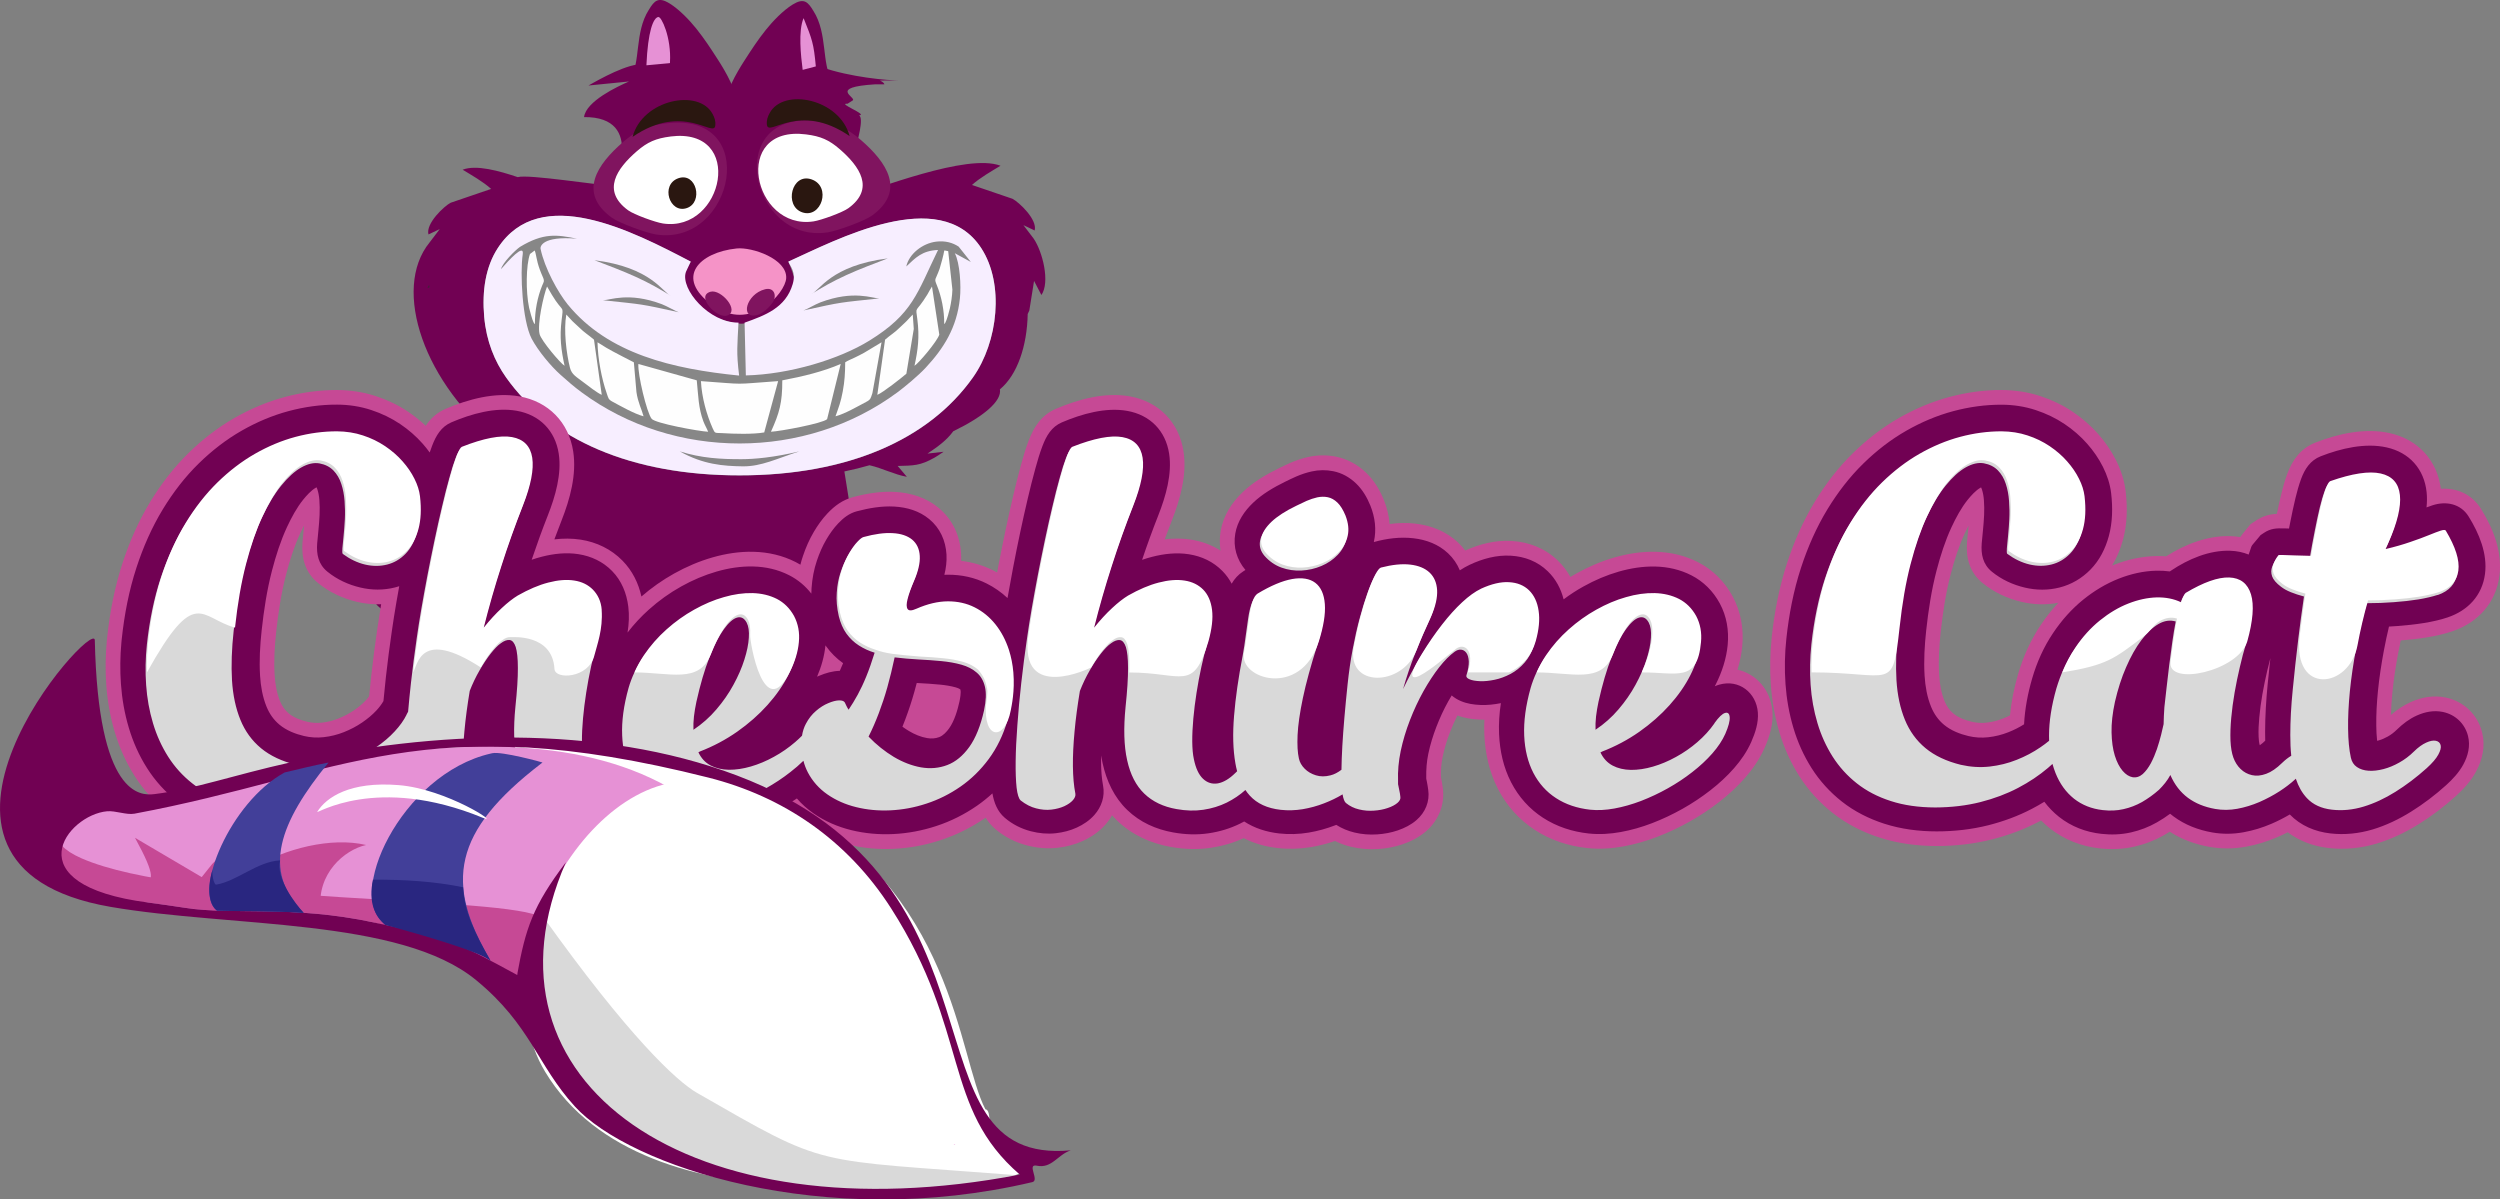 <?xml version="1.0" encoding="UTF-8" standalone="no"?>
<!-- Creator: CorelDRAW -->

<svg
   xmlns:dc="http://purl.org/dc/elements/1.1/"
   xmlns:cc="http://creativecommons.org/ns#"
   xmlns:rdf="http://www.w3.org/1999/02/22-rdf-syntax-ns#"
   xmlns:svg="http://www.w3.org/2000/svg"
   xmlns="http://www.w3.org/2000/svg"
   xmlns:sodipodi="http://sodipodi.sourceforge.net/DTD/sodipodi-0.dtd"
   xmlns:inkscape="http://www.inkscape.org/namespaces/inkscape"
   xml:space="preserve"
   width="83.453mm"
   height="40.04mm"
   style="clip-rule:evenodd;fill-rule:evenodd;image-rendering:optimizeQuality;shape-rendering:geometricPrecision;text-rendering:geometricPrecision"
   viewBox="0 0 83.453 40.04"
   id="svg3971"
   version="1.1"
   inkscape:version="0.91 r13725"
   sodipodi:docname="logo.svg"><rect x="0" y="0" width="83.453" height="40.04" fill="#808080" stroke="none"/><sodipodi:namedview
     pagecolor="#ffffff"
     bordercolor="#666666"
     borderopacity="1"
     objecttolerance="10"
     gridtolerance="10"
     guidetolerance="10"
     inkscape:pageopacity="0"
     inkscape:pageshadow="2"
     inkscape:window-width="1366"
     inkscape:window-height="691"
     id="namedview4063"
     showgrid="false"
     fit-margin-top="0"
     fit-margin-left="0"
     fit-margin-right="0"
     fit-margin-bottom="0"
     inkscape:zoom="2.5371827"
     inkscape:cx="110.79303"
     inkscape:cy="41.942337"
     inkscape:window-x="1920"
     inkscape:window-y="24"
     inkscape:window-maximized="1"
     inkscape:current-layer="Слой_x0020_1" /><defs
     id="defs3973"><style
       type="text/css"
       id="style3975"><![CDATA[
    .fil16 {fill:#292680}
    .fil6 {fill:#2A1710}
    .fil2 {fill:#392833}
    .fil15 {fill:#423F99}
    .fil0 {fill:#710153}
    .fil3 {fill:#80145F}
    .fil1 {fill:#878787}
    .fil10 {fill:#C64995}
    .fil14 {fill:#D9D9D9}
    .fil9 {fill:#E691D5}
    .fil7 {fill:#F593C7}
    .fil4 {fill:#F7EEFF}
    .fil8 {fill:#FEFEFE}
    .fil5 {fill:white}
    .fil13 {fill:#710153;fill-rule:nonzero}
    .fil11 {fill:#D9D9D9;fill-rule:nonzero}
    .fil12 {fill:white;fill-rule:nonzero}
   ]]></style></defs><g
     id="Слой_x0020_1"
     transform="translate(-35.066,-30.366)"><path
       class="fil0"
       d="m 48.202,45.627 c -0.245,-0.134 -3.229,0.983 -2.693,0.965 1.169,-0.039 2.16,1.175 2.088,1.49 -0.301,1.321 -0.372,2.16 0.164,2.585 0.093,0.074 0.215,0.086 0.408,0.006 2.937,3.481 6.549,2.228 15.107,3e-4 0.764,-0.199 0.325,-2.343 -0.024,-4.57 0.285,-0.059 0.565,-0.127 0.84,-0.207 0.433,0.1 0.837,0.314 1.246,0.386 l -0.306,-0.362 c 0.519,-0.015 0.74,0 1.234,-0.28 0.116,-0.066 0.202,-0.132 0.297,-0.194 l -0.537,0.061 c 0.355,-0.237 0.643,-0.446 0.86,-0.745 1.026,-0.499 1.627,-1.013 1.558,-1.4 0.58,-0.479 0.908,-1.446 0.928,-2.516 0.022,-0.043 0.041,-0.082 0.054,-0.115 l 0.158,-0.988 0.245,0.47 c 0.294,-0.42 0.043,-1.443 -0.26,-1.885 l -0.34,-0.447 0.375,0.178 c 0.098,-0.364 -0.525,-0.948 -0.741,-1.058 l -1.351,-0.461 c 0.253,-0.233 0.657,-0.463 0.952,-0.642 -1.123,-0.428 -4.122,0.791 -5.159,1.069 -0.279,-0.101 0.751,-2.529 0.44,-2.753 0.313,-0.015 -0.76,-0.412 -0.387,-0.386 l 0.18,-0.115 c 0.089,-0.112 -0.807,-0.434 0.733,-0.532 L 64.587,33.181 C 64.582,33.141 64.531,33.098 64.439,33.054 l 0.709,-0.004 c -0.909,0.026 -5.116,-0.526 -3.02,-1.992 0.186,-0.13 -1.377,0.344 -1.817,1.067 -0.34,1.548 -1.192,1.562 -1.467,0.186 -0.009,-0.048 -0.097,0.006 -0.145,0 -0.013,-0.017 -0.026,-0.035 -0.038,-0.055 -0.44,-0.723 -2.001,-1.2 -1.817,-1.067 0.817,0.59 0.315,1.02 -0.501,1.331 -0.608,0.083 -1.583,0.68 -1.634,0.701 l 1.355,-0.135 c -0.388,0.168 -1.437,0.66 -1.502,1.189 2.099,-0.018 0.971,2.285 0.911,2.284 -0.433,-0.006 -2.769,-0.384 -3.125,-0.28 -0.622,-0.209 -1.382,-0.423 -1.839,-0.248 0.295,0.179 0.698,0.409 0.952,0.642 l -1.351,0.461 c -0.216,0.11 -0.839,0.695 -0.741,1.058 l 0.376,-0.178 -0.34,0.447 c -1.269,1.56 -0.189,4.743 2.422,6.762 2.227,1.722 2.191,3.575 -3.624,0.404 z"
       id="path3979"
       inkscape:connector-curvature="0"
       style="fill:#710153" /><path
       class="fil1"
       d="m 61.382,39.1 c 0.794,1.862 -0.081,2.3 -1.16,2.2 -0.045,-0.004 -0.179,-0.189 -0.22,-0.167 -0.437,0.234 -2.313,-0.673 -2.154,-0.922 l 0.097,-0.806 0.179,-0.303 c -1.964,-1.026 -5.031,-2.616 -6.441,-0.452 -0.405,0.622 -0.531,1.42 -0.454,2.296 0.073,0.819 0.351,1.486 0.732,2.024 1.472,2.076 4.177,3.267 7.791,3.267 3.613,0 6.319,-1.191 7.791,-3.267 0.842,-1.187 1.056,-3.125 0.278,-4.319 -1.386,-2.127 -4.851,-0.265 -6.441,0.452 z"
       id="path3981"
       inkscape:connector-curvature="0"
       style="fill:#878787" /><polygon
       class="fil2"
       points="49.402,39.954 49.333,39.985 49.39,39.875 "
       id="polygon3983"
       style="fill:#392833" /><path
       class="fil3"
       d="m 57.296,34.483 c -0.624,0.079 -0.979,0.232 -1.439,0.631 -0.847,0.735 -1.513,1.683 -0.368,2.518 0.252,0.184 1.162,0.513 1.484,0.562 2.594,0.394 3.528,-4.116 0.324,-3.71 z"
       id="path3985"
       inkscape:connector-curvature="0"
       style="fill:#80145f" /><path
       class="fil4"
       d="m 61.382,39.1 c 0.069,0.171 0.264,0.345 0.146,0.747 -0.234,0.799 -0.925,1.046 -1.607,1.29 l 0.042,1.761 c 1.456,-0.035 3.111,-0.536 4.123,-1.161 1.452,-0.897 1.587,-1.574 2.293,-3.027 -0.536,0.024 -0.745,0.255 -1.06,0.551 0.087,-0.41 0.533,-0.775 1.007,-0.83 0.292,-0.033 0.541,0.034 0.741,0.168 l 0.407,0.512 -0.536,-0.293 c 0.172,0.329 0.215,1.087 0.171,1.506 -0.101,0.973 -0.537,1.669 -1.152,2.327 -0.227,0.244 -0.676,0.621 -0.929,0.808 -3.073,2.277 -7.458,2.282 -10.539,0.009 -0.281,-0.207 -0.46,-0.368 -0.706,-0.586 -0.321,-0.284 -0.753,-0.8 -0.971,-1.213 -0.312,-0.605 -0.389,-2.188 -0.297,-2.813 0.057,-0.382 -0.474,0.209 -0.726,0.495 0.058,-0.22 0.472,-0.631 0.635,-0.744 0.782,-0.471 1.219,-0.412 1.903,-0.273 -1.182,-0.098 -1.23,0.274 -1.217,0.335 0.134,0.649 0.587,1.468 0.908,1.861 1.357,1.659 3.519,2.152 5.721,2.373 -0.097,-0.792 -0.059,-0.989 -0.021,-1.768 -0.975,0.013 -1.952,-1.122 -1.756,-1.69 l 0.162,-0.347 c -1.964,-1.026 -5.031,-2.616 -6.441,-0.452 -0.405,0.622 -0.531,1.42 -0.454,2.296 0.073,0.819 0.351,1.486 0.732,2.024 1.472,2.076 4.177,3.267 7.791,3.267 3.613,0 6.319,-1.191 7.791,-3.267 0.842,-1.187 1.056,-3.125 0.278,-4.319 -1.386,-2.127 -4.851,-0.265 -6.441,0.452 z"
       id="path3987"
       inkscape:connector-curvature="0"
       style="fill:#f7eeff" /><path
       class="fil5"
       d="m 57.448,34.923 c -0.488,0.062 -0.766,0.182 -1.126,0.493 -0.663,0.575 -1.184,1.317 -0.288,1.97 0.197,0.144 0.909,0.401 1.161,0.44 2.03,0.308 2.76,-3.221 0.253,-2.904 z"
       id="path3989"
       inkscape:connector-curvature="0"
       style="fill:#ffffff" /><path
       class="fil6"
       d="m 57.713,36.315 c -0.614,0.213 -0.297,1.198 0.282,0.996 0.558,-0.195 0.319,-1.204 -0.282,-0.996 z"
       id="path3991"
       inkscape:connector-curvature="0"
       style="fill:#2a1710" /><path
       class="fil3"
       d="m 62.369,34.412 c 0.624,0.079 0.979,0.232 1.439,0.631 0.847,0.735 1.513,1.683 0.368,2.518 -0.252,0.183 -1.162,0.513 -1.484,0.562 -2.594,0.394 -3.528,-4.116 -0.324,-3.711 z"
       id="path3993"
       inkscape:connector-curvature="0"
       style="fill:#80145f" /><path
       class="fil5"
       d="m 61.972,34.852 c 0.488,0.062 0.766,0.182 1.126,0.494 0.663,0.575 1.184,1.317 0.288,1.97 -0.197,0.144 -0.909,0.401 -1.161,0.44 -2.03,0.308 -2.76,-3.221 -0.253,-2.904 z"
       id="path3995"
       inkscape:connector-curvature="0"
       style="fill:#ffffff" /><path
       class="fil6"
       d="m 62.156,36.354 c 0.678,0.235 0.328,1.322 -0.312,1.099 -0.616,-0.215 -0.352,-1.329 0.312,-1.099 z"
       id="path3997"
       inkscape:connector-curvature="0"
       style="fill:#2a1710" /><path
       class="fil7"
       d="m 59.657,38.66 c -1.244,0.129 -2.095,0.967 -0.806,1.897 1.271,0.917 2.431,-0.396 2.459,-0.905 0.036,-0.646 -1.144,-1.045 -1.653,-0.992 z"
       id="path3999"
       inkscape:connector-curvature="0"
       style="fill:#f593c7" /><path
       class="fil8"
       d="m 66.585,41.184 c 0.025,-0.025 0.013,-0.007 0.037,-0.047 0.05,-0.082 0.132,-0.388 0.152,-0.477 0.043,-0.196 0.077,-0.416 0.084,-0.626 L 66.718,38.75 66.593,38.726 c -0.004,0.006 -0.008,0.008 -0.009,0.019 -0.012,0.093 -0.119,0.499 -0.152,0.591 -0.143,0.404 -0.191,0.309 -0.093,0.55 0.154,0.377 0.251,0.844 0.246,1.297 z m -13.663,0 c -0.005,-0.451 0.09,-0.908 0.24,-1.281 0.05,-0.123 0.088,-0.141 0.029,-0.279 -0.04,-0.094 -0.074,-0.17 -0.11,-0.27 -0.112,-0.311 -0.115,-0.51 -0.167,-0.627 l -0.157,0.118 c -0.132,0.371 -0.143,1.262 -0.028,1.798 0.017,0.079 0.106,0.408 0.146,0.479 0.034,0.061 0.015,0.031 0.047,0.063 z m 0.99,1.391 c -0.116,-0.535 -0.17,-0.947 -0.098,-1.532 0.064,-0.523 0.056,-0.203 -0.322,-0.831 l -0.165,-0.282 c -0.116,0.292 -0.333,1.249 -0.249,1.588 0.056,0.225 0.708,0.988 0.833,1.057 z m 1.241,0.971 -0.259,-1.842 c -0.176,-0.153 -0.328,-0.24 -0.487,-0.401 -0.08,-0.08 -0.15,-0.132 -0.231,-0.215 L 53.97,40.866 c -0.093,0.517 6e-4,1.295 0.122,1.776 0.059,0.234 0.217,0.304 0.476,0.504 0.119,0.092 0.453,0.35 0.585,0.4 z m 1.396,0.717 C 56.494,44.046 56.36,43.804 56.311,43.452 l -0.086,-0.991 c -6e-4,-6e-4 -0.747,-0.38 -0.913,-0.483 l -0.3,-0.186 c 0.009,0.551 0.141,1.228 0.305,1.697 0.058,0.165 0.049,0.209 0.2,0.289 0.292,0.156 0.718,0.4 1.032,0.485 z m 2.156,0.516 c -0.04,-0.107 -0.112,-0.22 -0.161,-0.352 -0.167,-0.452 -0.167,-0.854 -0.219,-1.365 l -1.949,-0.547 c -0.027,0.342 0.28,1.63 0.444,1.832 0.122,0.15 1.574,0.416 1.885,0.431 z m 1.872,0.021 0.464,-1.712 c -1.603,0.114 -0.974,0.114 -2.577,0 0.029,0.554 0.191,1.118 0.388,1.567 0.087,0.199 0.079,0.154 0.322,0.169 0.409,0.026 1.017,0.043 1.403,-0.023 z m 0.603,-1.738 c 0.003,0.751 -0.099,1.097 -0.379,1.716 0.312,-0.015 1.736,-0.281 1.875,-0.42 l 0.454,-1.843 c -0.585,0.254 -1.265,0.418 -1.949,0.547 z m 2.1,-0.601 c -0.002,0.356 -0.018,0.63 -0.082,0.972 -0.068,0.362 -0.125,0.496 -0.242,0.83 0.329,-0.089 0.717,-0.32 1.017,-0.477 0.165,-0.086 0.153,-0.12 0.215,-0.297 l 0.305,-1.697 -0.582,0.35 c -0.108,0.063 -0.198,0.101 -0.31,0.159 -0.087,0.044 -0.257,0.11 -0.322,0.16 z m 1.331,-0.757 -0.259,1.842 c 0.183,-0.07 0.827,-0.58 0.97,-0.706 l 0.247,-1.493 -0.034,-0.481 c -0.025,0.032 -0.07,0.07 -0.1,0.104 -0.155,0.177 -0.199,0.194 -0.337,0.333 -0.159,0.161 -0.312,0.248 -0.487,0.401 z m 0.982,0.872 c 0.127,-0.07 0.757,-0.812 0.828,-1.04 l -0.244,-1.605 c -0.056,0.08 -0.103,0.181 -0.156,0.268 -0.402,0.655 -0.395,0.349 -0.333,0.825 0.076,0.59 0.022,1.013 -0.095,1.552 z"
       id="path4001"
       inkscape:connector-curvature="0"
       style="fill:#fefefe" /><path
       class="fil1"
       d="m 61.75,45.433 c -0.868,0.207 -1.512,0.26 -1.929,0.261 -0.674,0.002 -1.342,-0.031 -2.064,-0.261 0.78,0.441 1.458,0.491 2.104,0.5 0.619,0.008 1.149,-0.264 1.889,-0.5 z"
       id="path4003"
       inkscape:connector-curvature="0"
       style="fill:#878787" /><path
       class="fil3"
       d="m 60.603,40.022 c -0.633,0.16 -0.844,1.004 -0.267,0.863 0.197,-0.048 0.427,-0.283 0.517,-0.412 0.158,-0.225 0.061,-0.53 -0.25,-0.451 z"
       id="path4005"
       inkscape:connector-curvature="0"
       style="fill:#80145f" /><path
       class="fil3"
       d="m 58.786,40.104 c -0.515,0.14 0.211,0.91 0.551,0.795 0.44,-0.148 -0.199,-0.891 -0.551,-0.795 z"
       id="path4007"
       inkscape:connector-curvature="0"
       style="fill:#80145f" /><path
       class="fil1"
       d="m 61.885,40.73 c 1.325,-0.293 1.173,-0.257 2.532,-0.403 -0.224,0.004 -0.846,-0.289 -1.964,0.132 -0.172,0.065 -0.48,0.247 -0.567,0.271 z"
       id="path4009"
       inkscape:connector-curvature="0"
       style="fill:#878787" /><path
       class="fil1"
       d="m 62.144,40.187 c 0.377,-0.235 0.71,-0.426 1.178,-0.64 0.447,-0.204 0.919,-0.379 1.379,-0.556 -1.899,0.24 -2.268,1.068 -2.557,1.196 z"
       id="path4011"
       inkscape:connector-curvature="0"
       style="fill:#878787" /><path
       class="fil1"
       d="m 57.727,40.791 c -1.325,-0.293 -1.174,-0.257 -2.532,-0.403 0.224,0.004 0.846,-0.289 1.964,0.132 0.172,0.065 0.48,0.247 0.567,0.271 z"
       id="path4013"
       inkscape:connector-curvature="0"
       style="fill:#878787" /><path
       class="fil1"
       d="m 57.468,40.248 c -0.377,-0.235 -0.709,-0.426 -1.178,-0.64 -0.447,-0.204 -0.919,-0.379 -1.379,-0.556 1.899,0.24 2.268,1.068 2.557,1.196 z"
       id="path4015"
       inkscape:connector-curvature="0"
       style="fill:#878787" /><path
       class="fil9"
       d="m 62.002,30.844 c 0.257,0 0.466,0.466 0.466,1.04 0,0.574 -0.209,1.04 -0.466,1.04 -0.257,0 -0.466,-0.465 -0.466,-1.04 0,-0.574 0.209,-1.04 0.466,-1.04 z"
       id="path4017"
       inkscape:connector-curvature="0"
       style="fill:#e691d5" /><path
       class="fil9"
       d="m 57.021,30.936 c -0.257,0 -0.466,0.466 -0.466,1.04 0,0.574 0.209,1.04 0.466,1.04 0.257,0 0.466,-0.466 0.466,-1.04 0,-0.574 -0.209,-1.04 -0.466,-1.04 z"
       id="path4019"
       inkscape:connector-curvature="0"
       style="fill:#e691d5" /><path
       class="fil0"
       d="m 57.431,32.473 -0.787,0.073 c 0.05,-1.143 0.228,-1.588 0.401,-1.616 0.092,-0.015 0.437,0.662 0.386,1.542 z m -0.708,-1.776 c 0.186,-0.311 0.32,-0.448 0.698,-0.214 0.315,0.195 0.659,0.552 0.889,0.84 0.28,0.351 0.474,0.652 0.721,1.034 0.139,0.215 0.303,0.491 0.419,0.742 0.065,0.14 0.107,0.239 0.138,0.327 0.587,-0.118 -4.978,1.948 -3.497,-0.382 0.372,-0.586 0.149,-1.587 0.632,-2.348 z"
       id="path4021"
       inkscape:connector-curvature="0"
       style="fill:#710153" /><path
       class="fil0"
       d="m 61.86,32.698 0.439,-0.115 c -0.07,-0.768 -0.121,-0.897 -0.408,-1.612 -0.185,0.427 -0.09,1.265 -0.031,1.727 z m 0.36,-1.964 c -0.186,-0.311 -0.32,-0.448 -0.698,-0.214 -0.315,0.195 -0.659,0.552 -0.889,0.84 -0.28,0.351 -0.474,0.652 -0.721,1.035 -0.139,0.215 -0.303,0.491 -0.419,0.741 -0.065,0.14 -0.107,0.239 -0.138,0.327 -0.587,-0.118 4.978,1.948 3.497,-0.382 -0.372,-0.586 -0.149,-1.587 -0.632,-2.348 z"
       id="path4023"
       inkscape:connector-curvature="0"
       style="fill:#710153" /><path
       class="fil6"
       d="m 63.429,34.91 c -1.701,-1.17 -2.713,0.045 -2.763,-0.378 -0.018,-0.158 0.029,-0.272 0.09,-0.388 0.457,-0.861 2.341,-0.484 2.672,0.766 z"
       id="path4025"
       inkscape:connector-curvature="0"
       style="fill:#2a1710" /><path
       class="fil10"
       d="m 105.568,49.244 c 0.015,-0.006 0.029,-0.012 0.044,-0.017 0.453,-0.178 0.929,-0.287 1.416,-0.299 0.115,-0.003 0.231,0 0.346,0.009 0.64,-0.406 1.39,-0.7 2.156,-0.674 0.106,0.004 0.212,0.014 0.317,0.032 0.044,-0.065 0.105,-0.139 0.213,-0.271 l 0.131,-0.16 0.173,-0.115 c 0.24,-0.16 0.457,-0.216 0.708,-0.231 0.043,-0.212 0.089,-0.423 0.139,-0.633 0.057,-0.237 0.122,-0.472 0.206,-0.7 0.173,-0.47 0.455,-0.855 0.935,-1.043 0.768,-0.301 1.665,-0.5 2.485,-0.318 0.944,0.21 1.584,0.906 1.708,1.858 0.528,-0.036 1.035,0.181 1.338,0.667 0.413,0.664 0.72,1.445 0.617,2.241 -0.118,0.904 -0.721,1.561 -1.573,1.849 -0.281,0.095 -0.572,0.159 -0.864,0.206 -0.284,0.046 -0.571,0.077 -0.858,0.1 -0.03,0.141 -0.059,0.281 -0.085,0.423 -0.082,0.436 -0.15,0.875 -0.193,1.316 -0.025,0.249 -0.042,0.499 -0.05,0.749 0.198,-0.173 0.417,-0.321 0.658,-0.429 0.368,-0.166 0.769,-0.237 1.168,-0.154 0.602,0.124 1.07,0.567 1.219,1.165 0.113,0.454 0.016,0.904 -0.204,1.309 -0.17,0.313 -0.412,0.58 -0.675,0.817 -0.384,0.347 -0.798,0.662 -1.237,0.936 -0.438,0.273 -0.905,0.498 -1.4,0.647 -0.52,0.156 -1.066,0.212 -1.606,0.15 -0.501,-0.057 -0.971,-0.227 -1.366,-0.526 -0.115,0.059 -0.232,0.114 -0.351,0.165 -0.332,0.143 -0.679,0.249 -1.034,0.315 -0.405,0.075 -0.819,0.08 -1.225,0.008 -0.475,-0.084 -0.926,-0.246 -1.329,-0.507 -0.062,0.039 -0.125,0.077 -0.188,0.113 -0.313,0.179 -0.65,0.308 -1.001,0.387 -0.377,0.085 -0.767,0.1 -1.151,0.057 -0.612,-0.069 -1.181,-0.288 -1.665,-0.672 -0.102,-0.081 -0.198,-0.167 -0.289,-0.26 -0.027,0.015 -0.053,0.029 -0.08,0.043 -0.494,0.259 -1.019,0.452 -1.56,0.589 -0.603,0.152 -1.225,0.221 -1.846,0.221 -0.644,0 -1.29,-0.083 -1.904,-0.281 -0.566,-0.182 -1.097,-0.451 -1.565,-0.82 -0.441,-0.347 -0.819,-0.763 -1.12,-1.237 -0.289,-0.455 -0.51,-0.949 -0.663,-1.465 -0.152,-0.511 -0.245,-1.039 -0.283,-1.571 -0.038,-0.532 -0.027,-1.066 0.029,-1.596 0.089,-0.839 0.25,-1.673 0.512,-2.475 0.234,-0.717 0.538,-1.412 0.931,-2.056 0.36,-0.59 0.783,-1.142 1.279,-1.625 0.46,-0.449 0.97,-0.845 1.528,-1.164 0.53,-0.303 1.093,-0.542 1.683,-0.7 0.569,-0.152 1.154,-0.234 1.743,-0.232 0.441,0.002 0.878,0.068 1.297,0.206 0.381,0.126 0.744,0.298 1.076,0.523 0.312,0.21 0.598,0.457 0.848,0.74 0.235,0.266 0.438,0.56 0.597,0.878 0.163,0.327 0.278,0.676 0.321,1.04 0.063,0.54 0.052,1.095 -0.092,1.621 -0.083,0.302 -0.202,0.591 -0.363,0.853 z m -3.406,5.002 c 0.045,-0.466 0.14,-0.927 0.27,-1.376 0.17,-0.584 0.421,-1.142 0.761,-1.648 0.175,-0.261 0.369,-0.508 0.584,-0.736 -0.408,0.079 -0.823,0.066 -1.23,-0.029 -0.476,-0.112 -0.916,-0.318 -1.297,-0.626 -0.431,-0.349 -0.564,-0.834 -0.522,-1.368 0.012,-0.151 0.027,-0.302 0.043,-0.453 0.004,-0.035 0.007,-0.069 0.01,-0.104 -0.045,0.086 -0.087,0.173 -0.127,0.259 -0.203,0.437 -0.351,0.905 -0.472,1.371 -0.165,0.631 -0.263,1.283 -0.334,1.931 -0.051,0.472 -0.08,0.953 -0.051,1.427 0.018,0.297 0.069,0.605 0.182,0.881 0.066,0.161 0.157,0.297 0.291,0.408 0.172,0.142 0.401,0.226 0.615,0.276 0.162,0.038 0.327,0.049 0.492,0.03 0.188,-0.021 0.371,-0.066 0.546,-0.136 0.081,-0.032 0.16,-0.067 0.237,-0.106 z M 68.352,49.474 c 0.015,-0.081 0.03,-0.162 0.045,-0.242 0.076,-0.401 0.159,-0.801 0.242,-1.201 0.08,-0.385 0.168,-0.768 0.257,-1.151 0.079,-0.336 0.163,-0.67 0.254,-1.003 0.074,-0.271 0.154,-0.541 0.254,-0.804 0.179,-0.468 0.435,-0.858 0.914,-1.062 0.752,-0.32 1.638,-0.561 2.457,-0.415 0.97,0.173 1.648,0.863 1.798,1.838 0.119,0.772 -0.107,1.591 -0.389,2.306 -0.082,0.209 -0.162,0.419 -0.24,0.63 0.292,-0.035 0.587,-0.036 0.88,0.009 0.356,0.056 0.691,0.178 0.987,0.369 -0.036,-0.212 -0.036,-0.433 0.002,-0.655 0.088,-0.516 0.37,-0.952 0.745,-1.308 0.342,-0.326 0.756,-0.571 1.179,-0.778 0.132,-0.065 0.263,-0.129 0.397,-0.188 0.198,-0.086 0.403,-0.155 0.613,-0.2 0.303,-0.066 0.612,-0.07 0.916,-0.009 0.382,0.077 0.723,0.266 1.004,0.535 0.267,0.256 0.459,0.575 0.596,0.916 0.103,0.257 0.168,0.525 0.188,0.797 0.281,-0.037 0.565,-0.047 0.85,-0.014 0.536,0.061 1.037,0.257 1.433,0.629 0.089,0.083 0.17,0.174 0.243,0.27 0.485,-0.219 1.01,-0.351 1.545,-0.32 0.586,0.034 1.127,0.248 1.551,0.66 0.166,0.162 0.304,0.344 0.414,0.542 0.064,-0.039 0.13,-0.077 0.196,-0.114 0.406,-0.226 0.836,-0.411 1.283,-0.539 0.444,-0.127 0.905,-0.199 1.367,-0.187 0.492,0.012 0.971,0.121 1.411,0.346 0.498,0.254 0.892,0.649 1.158,1.14 0.277,0.513 0.376,1.085 0.322,1.664 -0.025,0.268 -0.08,0.53 -0.159,0.785 0.627,0.139 1.112,0.684 1.166,1.39 0.033,0.424 -0.091,0.835 -0.26,1.218 -0.163,0.37 -0.392,0.704 -0.658,1.007 -0.259,0.294 -0.548,0.559 -0.857,0.799 -0.313,0.244 -0.645,0.464 -0.991,0.658 -0.346,0.194 -0.705,0.365 -1.076,0.507 -0.369,0.142 -0.75,0.251 -1.139,0.322 -0.395,0.072 -0.799,0.096 -1.199,0.054 -0.624,-0.066 -1.222,-0.261 -1.749,-0.604 -0.527,-0.343 -0.942,-0.808 -1.23,-1.366 -0.291,-0.563 -0.429,-1.183 -0.457,-1.814 -0.007,-0.167 -0.007,-0.335 0.002,-0.502 -0.051,7e-4 -0.103,0 -0.154,-0.002 -0.257,-0.011 -0.509,-0.049 -0.749,-0.138 -0.09,0.181 -0.172,0.367 -0.245,0.556 -0.103,0.266 -0.187,0.539 -0.245,0.818 -0.047,0.224 -0.064,0.452 -0.059,0.681 0,0.002 1e-4,0.004 1e-4,0.006 0.004,0.019 0.008,0.038 0.012,0.056 0.021,0.097 0.034,0.195 0.049,0.293 0.082,0.553 -0.138,1.093 -0.558,1.456 -0.228,0.197 -0.497,0.336 -0.781,0.433 -0.262,0.089 -0.534,0.14 -0.81,0.159 -0.305,0.021 -0.613,-0.003 -0.911,-0.074 -0.186,-0.044 -0.366,-0.109 -0.536,-0.194 -0.261,0.089 -0.529,0.158 -0.801,0.204 -0.369,0.061 -0.745,0.073 -1.117,0.031 -0.395,-0.045 -0.779,-0.149 -1.13,-0.33 -0.347,0.16 -0.716,0.265 -1.095,0.322 -0.446,0.067 -0.897,0.05 -1.34,-0.029 -0.676,-0.12 -1.295,-0.402 -1.793,-0.881 -0.059,-0.057 -0.114,-0.115 -0.168,-0.175 -0.062,0.112 -0.137,0.217 -0.223,0.314 -0.207,0.234 -0.465,0.411 -0.748,0.541 -0.268,0.123 -0.554,0.196 -0.847,0.23 -0.34,0.039 -0.678,0.008 -1.009,-0.076 -0.397,-0.102 -0.762,-0.287 -1.073,-0.554 -0.13,-0.112 -0.235,-0.238 -0.318,-0.376 -0.002,0.001 -0.004,0.003 -0.006,0.004 -0.459,0.319 -0.962,0.57 -1.493,0.745 -0.508,0.167 -1.034,0.267 -1.569,0.292 -0.517,0.024 -1.037,-0.022 -1.54,-0.146 -0.506,-0.125 -0.985,-0.332 -1.414,-0.629 -0.123,-0.085 -0.24,-0.177 -0.35,-0.277 -0.081,0.049 -0.162,0.097 -0.244,0.143 -0.346,0.195 -0.706,0.365 -1.077,0.508 -0.368,0.141 -0.75,0.251 -1.138,0.321 -0.395,0.072 -0.799,0.096 -1.198,0.054 -0.525,-0.056 -1.032,-0.202 -1.494,-0.451 -0.047,0.026 -0.094,0.05 -0.142,0.074 -0.375,0.186 -0.777,0.306 -1.19,0.368 -0.446,0.067 -0.897,0.05 -1.34,-0.029 -0.676,-0.12 -1.295,-0.402 -1.793,-0.881 -0.059,-0.057 -0.115,-0.115 -0.168,-0.175 -0.062,0.111 -0.137,0.217 -0.223,0.314 -0.207,0.234 -0.465,0.411 -0.748,0.541 -0.268,0.123 -0.554,0.196 -0.847,0.23 -0.34,0.039 -0.678,0.008 -1.009,-0.076 -0.397,-0.102 -0.762,-0.287 -1.073,-0.554 -0.102,-0.087 -0.188,-0.184 -0.262,-0.289 -0.032,0.017 -0.064,0.035 -0.096,0.051 -0.494,0.259 -1.019,0.452 -1.56,0.589 -0.603,0.152 -1.225,0.221 -1.846,0.221 -0.644,0 -1.29,-0.083 -1.904,-0.281 -0.566,-0.182 -1.097,-0.451 -1.565,-0.82 -0.441,-0.347 -0.819,-0.763 -1.12,-1.237 -0.289,-0.455 -0.51,-0.949 -0.663,-1.465 -0.152,-0.511 -0.245,-1.039 -0.283,-1.571 -0.035,-0.486 -0.028,-0.974 0.016,-1.459 0.004,-0.046 0.009,-0.092 0.014,-0.138 0.089,-0.839 0.25,-1.673 0.512,-2.475 0.234,-0.717 0.539,-1.412 0.932,-2.056 0.36,-0.59 0.784,-1.142 1.279,-1.625 0.46,-0.449 0.97,-0.845 1.528,-1.164 0.529,-0.303 1.093,-0.542 1.683,-0.7 0.569,-0.152 1.154,-0.234 1.743,-0.232 0.441,0.002 0.878,0.068 1.297,0.206 0.38,0.126 0.744,0.298 1.076,0.523 0.207,0.14 0.402,0.295 0.583,0.466 0.16,-0.244 0.371,-0.441 0.668,-0.568 0.752,-0.321 1.638,-0.561 2.457,-0.415 0.97,0.173 1.648,0.863 1.798,1.838 0.119,0.772 -0.107,1.591 -0.389,2.306 -0.083,0.209 -0.163,0.419 -0.24,0.63 0.292,-0.035 0.587,-0.036 0.88,0.009 0.532,0.083 1.016,0.316 1.395,0.702 0.329,0.335 0.532,0.748 0.631,1.196 0.337,-0.292 0.703,-0.55 1.092,-0.767 0.406,-0.226 0.835,-0.411 1.283,-0.539 0.444,-0.127 0.906,-0.199 1.368,-0.187 0.492,0.012 0.971,0.121 1.411,0.346 0.052,0.027 0.103,0.055 0.153,0.085 0.024,-0.097 0.052,-0.194 0.085,-0.289 0.094,-0.28 0.212,-0.552 0.363,-0.807 0.13,-0.219 0.278,-0.429 0.453,-0.614 0.241,-0.256 0.511,-0.454 0.855,-0.546 0.457,-0.121 0.932,-0.201 1.406,-0.173 0.53,0.03 1.037,0.189 1.45,0.53 0.466,0.386 0.717,0.93 0.752,1.53 0.005,0.08 0.005,0.16 0.002,0.24 0.371,0.045 0.732,0.15 1.071,0.32 0.044,0.022 0.088,0.045 0.132,0.07 z m -20.964,4.135 c 0.022,-0.232 0.046,-0.464 0.072,-0.696 0.057,-0.515 0.125,-1.028 0.199,-1.541 0.04,-0.279 0.084,-0.558 0.13,-0.836 -0.269,0.011 -0.539,-0.016 -0.806,-0.079 -0.476,-0.112 -0.916,-0.318 -1.297,-0.626 -0.431,-0.349 -0.564,-0.834 -0.522,-1.368 0.012,-0.151 0.027,-0.302 0.043,-0.453 0.004,-0.035 0.007,-0.069 0.01,-0.104 -0.045,0.086 -0.087,0.173 -0.127,0.259 -0.203,0.437 -0.351,0.905 -0.472,1.371 -0.165,0.631 -0.263,1.282 -0.334,1.931 -0.051,0.472 -0.08,0.953 -0.051,1.427 0.018,0.297 0.069,0.605 0.182,0.881 0.066,0.161 0.157,0.297 0.291,0.408 0.172,0.142 0.401,0.226 0.615,0.276 0.162,0.038 0.327,0.049 0.492,0.03 0.188,-0.021 0.371,-0.066 0.546,-0.136 0.183,-0.073 0.36,-0.164 0.523,-0.275 0.14,-0.096 0.275,-0.205 0.391,-0.33 0.04,-0.043 0.08,-0.09 0.114,-0.139 z"
       id="path4027"
       inkscape:connector-curvature="0"
       style="fill:#c64995" /><path
       class="fil0"
       d="m 102.632,54.543 c 0.027,-0.52 0.126,-1.037 0.272,-1.536 0.156,-0.536 0.386,-1.048 0.698,-1.512 0.281,-0.418 0.615,-0.798 1.008,-1.115 0.359,-0.289 0.753,-0.529 1.182,-0.698 0.399,-0.157 0.819,-0.255 1.249,-0.265 0.153,-0.004 0.307,0.004 0.458,0.024 0.012,-0.008 0.024,-0.016 0.036,-0.025 0.574,-0.385 1.276,-0.689 1.98,-0.665 0.222,0.007 0.428,0.051 0.614,0.127 0.144,-0.393 0.023,-0.191 0.312,-0.546 l 0.085,-0.103 0.111,-0.074 c 0.229,-0.153 0.423,-0.157 0.669,-0.151 0.056,0.001 0.113,0.003 0.17,0.005 0.012,-0.065 0.025,-0.129 0.038,-0.194 0.054,-0.273 0.111,-0.546 0.176,-0.817 0.052,-0.217 0.113,-0.436 0.19,-0.646 0.122,-0.331 0.308,-0.62 0.654,-0.755 0.671,-0.262 1.482,-0.456 2.2,-0.296 0.759,0.169 1.252,0.719 1.335,1.493 0.018,0.167 0.015,0.338 -0.003,0.51 0.066,-0.025 0.132,-0.048 0.198,-0.07 0.45,-0.148 0.939,-0.058 1.207,0.373 0.35,0.564 0.635,1.242 0.547,1.919 -0.093,0.717 -0.569,1.22 -1.244,1.449 -0.254,0.086 -0.522,0.143 -0.786,0.187 -0.297,0.048 -0.597,0.079 -0.896,0.102 -0.093,0.007 -0.186,0.013 -0.279,0.018 -0.063,0.264 -0.12,0.53 -0.17,0.797 -0.084,0.449 -0.154,0.903 -0.199,1.358 -0.038,0.383 -0.06,0.77 -0.055,1.154 0.002,0.163 0.009,0.335 0.028,0.504 0.014,-0.003 0.027,-0.006 0.039,-0.009 0.11,-0.029 0.216,-0.077 0.315,-0.132 0.11,-0.062 0.209,-0.137 0.299,-0.226 0.196,-0.193 0.419,-0.363 0.67,-0.476 0.273,-0.123 0.57,-0.182 0.868,-0.121 0.418,0.086 0.739,0.389 0.843,0.803 0.083,0.335 0.002,0.66 -0.159,0.956 -0.142,0.261 -0.353,0.489 -0.573,0.687 -0.363,0.328 -0.754,0.625 -1.169,0.884 -0.401,0.25 -0.829,0.457 -1.282,0.593 -0.458,0.137 -0.934,0.187 -1.409,0.133 -0.517,-0.059 -0.993,-0.259 -1.357,-0.633 -0.197,0.116 -0.4,0.219 -0.61,0.31 -0.298,0.129 -0.609,0.224 -0.929,0.283 -0.348,0.064 -0.702,0.069 -1.051,0.007 -0.468,-0.083 -0.91,-0.251 -1.293,-0.536 -0.038,-0.029 -0.076,-0.058 -0.112,-0.088 -0.14,0.105 -0.287,0.2 -0.441,0.288 -0.272,0.155 -0.562,0.266 -0.866,0.335 -0.324,0.073 -0.658,0.085 -0.988,0.048 -0.521,-0.058 -1.004,-0.243 -1.416,-0.569 -0.186,-0.148 -0.348,-0.316 -0.488,-0.502 -0.135,0.083 -0.273,0.162 -0.414,0.235 -0.46,0.241 -0.949,0.42 -1.452,0.548 -0.563,0.142 -1.145,0.206 -1.726,0.206 -0.593,0 -1.188,-0.075 -1.754,-0.257 -0.51,-0.165 -0.99,-0.406 -1.412,-0.738 -0.398,-0.314 -0.738,-0.687 -1.01,-1.115 -0.265,-0.418 -0.467,-0.869 -0.608,-1.343 -0.142,-0.477 -0.229,-0.969 -0.264,-1.466 -0.036,-0.503 -0.026,-1.008 0.028,-1.51 0.086,-0.804 0.239,-1.605 0.491,-2.375 0.222,-0.68 0.511,-1.341 0.884,-1.953 0.339,-0.555 0.736,-1.075 1.203,-1.53 0.43,-0.42 0.907,-0.791 1.429,-1.089 0.493,-0.282 1.017,-0.505 1.566,-0.652 0.528,-0.141 1.068,-0.217 1.615,-0.215 0.389,0.001 0.775,0.059 1.144,0.182 0.338,0.112 0.661,0.265 0.957,0.464 0.278,0.187 0.532,0.406 0.754,0.658 0.207,0.234 0.386,0.493 0.526,0.772 0.138,0.276 0.237,0.571 0.273,0.878 0.056,0.476 0.049,0.97 -0.078,1.435 -0.114,0.417 -0.307,0.803 -0.611,1.114 -0.287,0.293 -0.637,0.5 -1.035,0.6 -0.381,0.096 -0.771,0.093 -1.154,0.003 -0.404,-0.095 -0.777,-0.268 -1.1,-0.529 -0.306,-0.248 -0.37,-0.587 -0.342,-0.949 0.012,-0.147 0.026,-0.294 0.042,-0.44 0.018,-0.168 0.029,-0.338 0.038,-0.507 0.009,-0.166 0.004,-0.333 -0.007,-0.499 -0.009,-0.122 -0.03,-0.243 -0.068,-0.359 -0.006,-0.02 -0.015,-0.042 -0.026,-0.063 -0.01,0.005 -0.02,0.01 -0.027,0.015 -0.152,0.086 -0.309,0.262 -0.417,0.395 -0.218,0.27 -0.395,0.601 -0.541,0.914 -0.215,0.462 -0.374,0.962 -0.502,1.454 -0.17,0.652 -0.273,1.331 -0.346,2.001 -0.054,0.498 -0.084,1.009 -0.053,1.51 0.022,0.351 0.083,0.709 0.217,1.036 0.097,0.236 0.236,0.437 0.432,0.6 0.232,0.192 0.524,0.307 0.815,0.376 0.216,0.051 0.437,0.065 0.658,0.04 0.232,-0.026 0.457,-0.081 0.673,-0.167 0.182,-0.072 0.359,-0.16 0.525,-0.265 z m 8.222,-2.209 c -0.036,0.135 -0.071,0.27 -0.102,0.407 -0.061,0.265 -0.118,0.532 -0.165,0.8 -0.045,0.257 -0.08,0.516 -0.104,0.777 -0.019,0.211 -0.031,0.426 -0.022,0.638 0.004,0.084 0.012,0.202 0.039,0.287 0.06,-0.038 0.136,-0.108 0.172,-0.143 0.003,-0.003 0.007,-0.006 0.01,-0.009 -0.003,-0.096 -0.004,-0.191 -0.004,-0.287 0.001,-0.536 0.034,-1.073 0.086,-1.606 0.029,-0.288 0.059,-0.576 0.09,-0.864 z m -42.66,4.516 c -0.16,0.147 -0.33,0.284 -0.51,0.409 -0.421,0.292 -0.879,0.522 -1.366,0.681 -0.467,0.153 -0.948,0.245 -1.439,0.268 -0.471,0.022 -0.942,-0.019 -1.4,-0.132 -0.449,-0.111 -0.872,-0.293 -1.253,-0.556 -0.209,-0.145 -0.397,-0.312 -0.559,-0.501 -0.179,0.123 -0.364,0.237 -0.553,0.343 -0.326,0.183 -0.663,0.343 -1.012,0.477 -0.34,0.13 -0.692,0.232 -1.05,0.297 -0.349,0.063 -0.706,0.086 -1.059,0.049 -0.548,-0.058 -1.071,-0.226 -1.534,-0.527 -0.003,-0.002 -0.006,-0.004 -0.009,-0.006 -0.116,0.075 -0.237,0.143 -0.361,0.204 -0.329,0.163 -0.682,0.268 -1.045,0.322 -0.393,0.059 -0.791,0.043 -1.182,-0.027 -0.58,-0.103 -1.112,-0.34 -1.539,-0.751 -0.439,-0.422 -0.692,-0.974 -0.823,-1.562 -0.019,-0.085 -0.035,-0.17 -0.049,-0.257 -0.002,0.084 -0.002,0.168 -0.001,0.252 0.003,0.253 0.02,0.512 0.067,0.76 0.067,0.355 -0.054,0.707 -0.29,0.974 -0.162,0.183 -0.365,0.319 -0.585,0.42 -0.221,0.102 -0.458,0.161 -0.699,0.189 -0.28,0.032 -0.559,0.006 -0.831,-0.064 -0.324,-0.083 -0.621,-0.233 -0.876,-0.451 -0.194,-0.166 -0.303,-0.381 -0.367,-0.613 -0.174,0.113 -0.354,0.217 -0.537,0.314 -0.46,0.241 -0.949,0.42 -1.452,0.548 -0.563,0.142 -1.145,0.206 -1.726,0.206 -0.593,0 -1.188,-0.075 -1.754,-0.257 C 41.885,57.694 41.406,57.453 40.984,57.12 40.585,56.807 40.246,56.434 39.974,56.005 39.709,55.588 39.508,55.137 39.367,54.663 39.224,54.186 39.138,53.694 39.103,53.197 c -0.033,-0.46 -0.027,-0.921 0.015,-1.38 0.004,-0.043 0.008,-0.087 0.013,-0.13 0.086,-0.804 0.239,-1.605 0.491,-2.375 0.222,-0.68 0.511,-1.341 0.884,-1.953 0.339,-0.555 0.736,-1.075 1.203,-1.53 0.43,-0.42 0.907,-0.791 1.429,-1.089 0.493,-0.282 1.017,-0.505 1.566,-0.652 0.528,-0.141 1.068,-0.217 1.615,-0.215 0.389,0.001 0.775,0.059 1.145,0.182 0.338,0.112 0.661,0.265 0.957,0.464 0.278,0.187 0.532,0.406 0.754,0.658 0.083,0.094 0.162,0.192 0.235,0.294 0.025,-0.075 0.052,-0.15 0.08,-0.223 0.128,-0.335 0.299,-0.637 0.648,-0.786 0.656,-0.28 1.462,-0.511 2.179,-0.383 0.764,0.136 1.282,0.662 1.4,1.43 0.104,0.676 -0.114,1.427 -0.36,2.052 -0.194,0.492 -0.374,0.989 -0.543,1.491 0.111,-0.039 0.224,-0.073 0.338,-0.102 0.399,-0.103 0.816,-0.149 1.225,-0.085 0.428,0.067 0.816,0.25 1.12,0.561 0.319,0.325 0.486,0.742 0.542,1.19 0.036,0.286 0.021,0.579 -0.025,0.866 0.213,-0.278 0.452,-0.534 0.713,-0.768 0.331,-0.296 0.693,-0.557 1.082,-0.773 0.373,-0.208 0.768,-0.378 1.179,-0.496 0.396,-0.114 0.808,-0.179 1.221,-0.169 0.419,0.01 0.826,0.101 1.2,0.292 0.294,0.15 0.542,0.359 0.74,0.614 9e-4,-0.064 0.004,-0.128 0.008,-0.191 0.022,-0.309 0.077,-0.614 0.177,-0.908 0.083,-0.247 0.187,-0.489 0.32,-0.714 0.111,-0.187 0.238,-0.369 0.388,-0.527 0.176,-0.186 0.371,-0.341 0.624,-0.408 0.404,-0.107 0.833,-0.182 1.253,-0.158 0.424,0.024 0.834,0.144 1.166,0.419 0.361,0.298 0.548,0.717 0.576,1.181 0.013,0.228 -0.016,0.456 -0.071,0.678 0.039,-0.002 0.079,-0.003 0.118,-0.003 0.452,-0.002 0.89,0.091 1.295,0.294 0.256,0.129 0.489,0.291 0.695,0.485 0.059,-0.335 0.12,-0.67 0.184,-1.004 0.075,-0.398 0.157,-0.795 0.24,-1.192 0.08,-0.381 0.166,-0.76 0.255,-1.14 0.077,-0.33 0.16,-0.658 0.25,-0.985 0.069,-0.254 0.145,-0.512 0.239,-0.758 0.128,-0.335 0.299,-0.637 0.648,-0.786 0.656,-0.28 1.462,-0.511 2.179,-0.383 0.764,0.136 1.282,0.662 1.4,1.43 0.104,0.676 -0.114,1.427 -0.36,2.052 -0.194,0.492 -0.375,0.989 -0.543,1.491 0.111,-0.039 0.224,-0.073 0.338,-0.102 0.399,-0.103 0.816,-0.149 1.225,-0.085 0.428,0.067 0.816,0.25 1.12,0.561 0.125,0.128 0.227,0.269 0.307,0.421 0.095,-0.163 0.221,-0.305 0.387,-0.411 0.024,-0.015 0.048,-0.031 0.073,-0.046 -0.289,-0.343 -0.416,-0.768 -0.34,-1.212 0.07,-0.41 0.303,-0.754 0.6,-1.036 0.303,-0.288 0.682,-0.51 1.056,-0.693 0.125,-0.061 0.249,-0.123 0.377,-0.178 0.169,-0.073 0.343,-0.132 0.522,-0.171 0.237,-0.052 0.478,-0.055 0.716,-0.007 0.291,0.058 0.548,0.204 0.761,0.408 0.216,0.207 0.369,0.469 0.48,0.744 0.154,0.384 0.207,0.796 0.116,1.202 -9e-4,0.004 -0.002,0.008 -0.003,0.011 0.001,-3e-4 0.002,-5e-4 0.003,-8e-4 0.427,-0.12 0.878,-0.177 1.321,-0.126 0.429,0.049 0.834,0.201 1.153,0.5 0.176,0.165 0.307,0.359 0.395,0.571 0.107,-0.07 0.218,-0.134 0.333,-0.188 0.426,-0.2 0.893,-0.329 1.367,-0.301 0.469,0.027 0.899,0.192 1.237,0.522 0.268,0.26 0.437,0.582 0.527,0.935 0.211,-0.158 0.432,-0.302 0.663,-0.43 0.373,-0.208 0.768,-0.378 1.179,-0.496 0.396,-0.113 0.808,-0.179 1.22,-0.169 0.419,0.01 0.826,0.101 1.2,0.292 0.41,0.209 0.731,0.532 0.95,0.937 0.231,0.428 0.31,0.902 0.265,1.385 -0.044,0.463 -0.19,0.905 -0.398,1.319 -0.011,0.021 -0.022,0.043 -0.033,0.064 0.049,-0.022 0.1,-0.041 0.154,-0.056 0.655,-0.184 1.233,0.268 1.284,0.931 0.026,0.337 -0.086,0.678 -0.22,0.982 -0.143,0.324 -0.345,0.616 -0.578,0.881 -0.238,0.271 -0.505,0.515 -0.79,0.736 -0.294,0.229 -0.605,0.435 -0.93,0.618 -0.326,0.183 -0.663,0.343 -1.012,0.477 -0.34,0.131 -0.692,0.232 -1.05,0.297 -0.349,0.063 -0.706,0.086 -1.06,0.049 -0.547,-0.058 -1.071,-0.226 -1.534,-0.527 -0.456,-0.296 -0.812,-0.697 -1.062,-1.18 -0.258,-0.5 -0.378,-1.051 -0.403,-1.611 -0.015,-0.345 0.008,-0.692 0.061,-1.034 -0.225,0.045 -0.454,0.071 -0.683,0.061 -0.224,-0.009 -0.449,-0.042 -0.656,-0.131 -0.113,-0.048 -0.215,-0.111 -0.304,-0.187 -0.039,0.064 -0.076,0.129 -0.113,0.195 -0.153,0.274 -0.285,0.561 -0.398,0.854 -0.112,0.29 -0.204,0.589 -0.268,0.893 -0.055,0.261 -0.075,0.525 -0.07,0.792 3e-4,0.016 6e-4,0.032 6e-4,0.048 0.007,0.035 0.015,0.071 0.022,0.106 0.018,0.087 0.03,0.174 0.043,0.262 0.058,0.39 -0.099,0.759 -0.394,1.013 -0.18,0.156 -0.395,0.264 -0.619,0.341 -0.222,0.076 -0.451,0.118 -0.685,0.134 -0.257,0.018 -0.514,-0.002 -0.764,-0.062 -0.217,-0.052 -0.421,-0.137 -0.607,-0.255 -0.011,0.004 -0.023,0.009 -0.034,0.013 -0.288,0.111 -0.586,0.194 -0.89,0.245 -0.325,0.054 -0.654,0.064 -0.981,0.028 -0.424,-0.048 -0.824,-0.174 -1.169,-0.4 -0.046,0.025 -0.092,0.049 -0.138,0.072 -0.33,0.163 -0.682,0.268 -1.045,0.322 -0.393,0.059 -0.791,0.043 -1.182,-0.027 -0.58,-0.103 -1.112,-0.34 -1.539,-0.751 -0.439,-0.422 -0.692,-0.974 -0.823,-1.562 -0.019,-0.085 -0.035,-0.17 -0.049,-0.257 -0.002,0.084 -0.002,0.168 -0.001,0.252 0.003,0.253 0.02,0.512 0.067,0.76 0.067,0.355 -0.054,0.707 -0.291,0.974 -0.162,0.183 -0.365,0.319 -0.585,0.42 -0.221,0.102 -0.458,0.161 -0.699,0.189 -0.28,0.032 -0.559,0.006 -0.831,-0.064 -0.324,-0.083 -0.621,-0.233 -0.876,-0.451 -0.248,-0.213 -0.357,-0.504 -0.412,-0.811 z M 48.392,49.935 c -0.047,0.015 -0.094,0.029 -0.142,0.041 -0.381,0.096 -0.771,0.093 -1.154,0.003 -0.404,-0.095 -0.777,-0.268 -1.1,-0.529 -0.306,-0.248 -0.37,-0.587 -0.342,-0.949 0.011,-0.147 0.026,-0.294 0.042,-0.44 0.018,-0.168 0.029,-0.338 0.038,-0.507 0.009,-0.166 0.004,-0.333 -0.007,-0.499 -0.009,-0.122 -0.03,-0.243 -0.068,-0.359 -0.006,-0.02 -0.015,-0.042 -0.026,-0.063 -0.01,0.005 -0.02,0.01 -0.027,0.015 -0.152,0.086 -0.309,0.262 -0.417,0.395 -0.218,0.27 -0.395,0.601 -0.541,0.914 -0.215,0.462 -0.374,0.962 -0.502,1.454 -0.17,0.652 -0.273,1.331 -0.346,2.001 -0.054,0.498 -0.084,1.009 -0.053,1.51 0.022,0.351 0.083,0.709 0.217,1.036 0.097,0.236 0.236,0.437 0.432,0.6 0.232,0.192 0.524,0.307 0.815,0.376 0.216,0.051 0.437,0.065 0.658,0.04 0.232,-0.026 0.457,-0.081 0.673,-0.167 0.217,-0.086 0.426,-0.194 0.619,-0.327 0.17,-0.117 0.333,-0.249 0.473,-0.401 0.086,-0.093 0.168,-0.198 0.232,-0.31 0.025,-0.269 0.052,-0.537 0.082,-0.805 0.056,-0.509 0.124,-1.017 0.197,-1.524 0.047,-0.328 0.099,-0.655 0.155,-0.981 0.03,-0.175 0.061,-0.35 0.093,-0.524 z m 14.229,1.973 c -0.037,0.363 -0.137,0.714 -0.28,1.047 0.023,-0.011 0.047,-0.021 0.071,-0.031 0.216,-0.091 0.442,-0.157 0.677,-0.164 0.004,0 0.007,0 0.01,-3e-4 0.037,-0.081 0.072,-0.163 0.106,-0.245 0.002,-0.004 0.003,-0.008 0.004,-0.011 -0.218,-0.155 -0.408,-0.343 -0.565,-0.562 -0.008,-0.011 -0.016,-0.023 -0.024,-0.034 z m 4.501,1.472 c -0.045,-0.033 -0.102,-0.055 -0.154,-0.069 -0.169,-0.047 -0.344,-0.074 -0.518,-0.091 -0.243,-0.023 -0.487,-0.04 -0.731,-0.052 -0.017,-8e-4 -0.034,-0.002 -0.051,-0.003 -0.024,0.093 -0.049,0.185 -0.075,0.278 -0.089,0.319 -0.193,0.634 -0.31,0.944 -0.03,0.08 -0.061,0.159 -0.093,0.237 0.071,0.051 0.143,0.099 0.218,0.144 0.188,0.112 0.391,0.199 0.607,0.236 0.139,0.024 0.271,0.017 0.404,-0.033 0.134,-0.051 0.246,-0.176 0.328,-0.289 0.177,-0.247 0.283,-0.606 0.347,-0.899 0.02,-0.093 0.056,-0.291 0.034,-0.386 -0.001,-0.005 -0.003,-0.012 -0.005,-0.018 z"
       id="path4029"
       inkscape:connector-curvature="0"
       style="fill:#710153" /><path
       class="fil11"
       d="m 116.437,50.23 c 0.386,-0.134 0.603,-0.374 0.647,-0.72 0.046,-0.347 -0.095,-0.79 -0.42,-1.334 -0.019,-0.029 -0.076,-0.029 -0.172,0.002 -0.095,0.032 -0.227,0.082 -0.397,0.151 -0.168,0.07 -0.374,0.145 -0.615,0.227 -0.243,0.084 -0.519,0.164 -0.832,0.237 0.019,-0.038 0.038,-0.076 0.054,-0.111 0.019,-0.038 0.034,-0.071 0.046,-0.103 0.298,-0.666 0.426,-1.197 0.384,-1.592 -0.042,-0.393 -0.256,-0.632 -0.643,-0.718 -0.386,-0.086 -0.947,-0.002 -1.682,0.256 -0.044,0.019 -0.092,0.095 -0.143,0.233 -0.051,0.137 -0.105,0.319 -0.16,0.546 -0.055,0.229 -0.111,0.489 -0.168,0.781 -0.059,0.294 -0.116,0.605 -0.172,0.934 -0.199,-0.004 -0.38,-0.011 -0.542,-0.015 -0.162,-0.006 -0.29,-0.01 -0.386,-0.013 -0.097,-0.002 -0.149,-0.002 -0.156,0.002 -0.075,0.092 -0.13,0.191 -0.168,0.294 -0.038,0.103 -0.038,0.208 0,0.319 0.04,0.111 0.139,0.227 0.294,0.344 0.088,0.069 0.197,0.13 0.328,0.183 0.13,0.053 0.277,0.101 0.441,0.145 -0.038,0.252 -0.071,0.498 -0.103,0.733 -0.031,0.237 -0.061,0.464 -0.086,0.678 -0.071,0.586 -0.132,1.149 -0.185,1.693 -0.055,0.544 -0.082,1.05 -0.082,1.52 -10e-4,0.246 0.009,0.476 0.032,0.692 -0.098,0.058 -0.201,0.137 -0.307,0.24 -0.185,0.181 -0.361,0.302 -0.531,0.363 -0.172,0.063 -0.33,0.078 -0.474,0.044 -0.145,-0.032 -0.271,-0.101 -0.378,-0.204 -0.107,-0.103 -0.187,-0.231 -0.242,-0.38 -0.055,-0.151 -0.086,-0.34 -0.097,-0.569 -0.008,-0.229 0,-0.481 0.025,-0.756 0.025,-0.275 0.063,-0.558 0.113,-0.848 0.051,-0.29 0.109,-0.573 0.174,-0.848 0.063,-0.277 0.13,-0.529 0.2,-0.758 0.193,-0.691 0.235,-1.216 0.126,-1.577 -0.111,-0.361 -0.353,-0.55 -0.727,-0.563 -0.374,-0.013 -0.857,0.16 -1.453,0.514 -0.025,0.019 -0.051,0.057 -0.075,0.109 -0.025,0.055 -0.051,0.124 -0.076,0.206 -0.239,-0.116 -0.512,-0.17 -0.817,-0.164 -0.304,0.009 -0.62,0.076 -0.945,0.204 -0.328,0.128 -0.643,0.317 -0.949,0.563 -0.306,0.248 -0.584,0.552 -0.827,0.917 -0.246,0.363 -0.439,0.785 -0.582,1.264 -0.162,0.571 -0.244,1.096 -0.244,1.573 0,0.058 10e-4,0.114 0.003,0.17 -0.09,0.074 -0.186,0.146 -0.289,0.216 -0.241,0.166 -0.506,0.306 -0.794,0.42 -0.288,0.116 -0.59,0.189 -0.905,0.225 -0.315,0.034 -0.636,0.015 -0.96,-0.059 -0.479,-0.118 -0.872,-0.303 -1.178,-0.556 -0.305,-0.252 -0.533,-0.569 -0.689,-0.949 -0.155,-0.38 -0.25,-0.819 -0.281,-1.319 -0.029,-0.5 -0.01,-1.052 0.057,-1.661 0.086,-0.798 0.208,-1.508 0.37,-2.129 0.162,-0.62 0.347,-1.155 0.556,-1.604 0.208,-0.449 0.426,-0.815 0.655,-1.098 0.229,-0.283 0.453,-0.487 0.672,-0.611 0.22,-0.124 0.422,-0.17 0.607,-0.138 0.195,0.036 0.351,0.116 0.469,0.237 0.118,0.122 0.206,0.271 0.263,0.449 0.059,0.176 0.094,0.368 0.109,0.571 0.015,0.206 0.019,0.407 0.009,0.609 -0.011,0.201 -0.025,0.386 -0.042,0.554 -0.019,0.17 -0.031,0.309 -0.04,0.416 -0.008,0.107 -0.004,0.17 0.015,0.187 0.239,0.176 0.487,0.294 0.744,0.355 0.254,0.059 0.498,0.059 0.733,0 0.233,-0.059 0.439,-0.178 0.615,-0.359 0.176,-0.181 0.304,-0.422 0.388,-0.727 0.082,-0.302 0.101,-0.668 0.053,-1.096 -0.023,-0.189 -0.084,-0.385 -0.185,-0.584 -0.099,-0.2 -0.231,-0.395 -0.397,-0.582 -0.166,-0.189 -0.361,-0.357 -0.584,-0.508 -0.223,-0.149 -0.468,-0.269 -0.739,-0.357 -0.269,-0.09 -0.558,-0.135 -0.867,-0.137 -0.458,0 -0.918,0.061 -1.382,0.185 -0.462,0.124 -0.914,0.313 -1.355,0.565 -0.441,0.252 -0.857,0.571 -1.25,0.953 -0.393,0.384 -0.747,0.836 -1.065,1.357 -0.317,0.519 -0.582,1.109 -0.798,1.766 -0.214,0.659 -0.366,1.39 -0.452,2.192 -0.048,0.458 -0.057,0.909 -0.025,1.352 0.031,0.443 0.107,0.869 0.229,1.275 0.12,0.405 0.29,0.777 0.506,1.119 0.218,0.342 0.487,0.64 0.809,0.893 0.321,0.254 0.699,0.451 1.134,0.59 0.433,0.141 0.926,0.212 1.48,0.214 0.544,-0.002 1.048,-0.063 1.508,-0.179 0.462,-0.118 0.88,-0.275 1.256,-0.472 0.376,-0.197 0.708,-0.42 0.998,-0.666 0.053,-0.045 0.104,-0.09 0.154,-0.136 0.029,0.106 0.063,0.208 0.102,0.306 0.143,0.357 0.349,0.64 0.615,0.853 0.269,0.212 0.588,0.34 0.962,0.382 0.243,0.027 0.474,0.019 0.691,-0.032 0.218,-0.048 0.424,-0.128 0.622,-0.239 0.195,-0.113 0.384,-0.248 0.565,-0.409 0.069,-0.069 0.139,-0.145 0.204,-0.227 0.065,-0.082 0.124,-0.17 0.174,-0.265 0.139,0.321 0.334,0.573 0.584,0.76 0.252,0.187 0.556,0.311 0.916,0.374 0.237,0.042 0.483,0.04 0.735,-0.006 0.25,-0.046 0.496,-0.122 0.737,-0.225 0.239,-0.105 0.46,-0.223 0.666,-0.355 0.204,-0.132 0.378,-0.265 0.521,-0.397 l 0.029,-0.027 c 0.086,0.26 0.209,0.476 0.37,0.648 0.202,0.216 0.481,0.346 0.836,0.386 0.344,0.04 0.697,0.006 1.052,-0.101 0.357,-0.107 0.712,-0.273 1.067,-0.495 0.355,-0.221 0.704,-0.485 1.044,-0.79 0.187,-0.17 0.315,-0.319 0.387,-0.452 0.071,-0.13 0.099,-0.235 0.078,-0.315 -0.019,-0.08 -0.073,-0.128 -0.16,-0.147 -0.086,-0.017 -0.193,0.002 -0.321,0.061 -0.128,0.057 -0.267,0.156 -0.411,0.298 -0.149,0.147 -0.311,0.269 -0.487,0.367 -0.174,0.099 -0.351,0.172 -0.529,0.219 -0.178,0.046 -0.344,0.065 -0.498,0.055 -0.153,-0.011 -0.284,-0.052 -0.389,-0.124 -0.105,-0.071 -0.172,-0.176 -0.202,-0.315 -0.057,-0.26 -0.088,-0.582 -0.092,-0.96 -0.006,-0.378 0.015,-0.796 0.059,-1.254 0.046,-0.458 0.116,-0.934 0.21,-1.434 0.092,-0.5 0.21,-1.002 0.353,-1.506 0.309,0 0.611,-0.011 0.905,-0.034 0.294,-0.021 0.567,-0.052 0.819,-0.092 0.25,-0.042 0.466,-0.093 0.645,-0.151 z m -9.84,5.972 c -0.107,0.092 -0.221,0.128 -0.34,0.109 -0.12,-0.021 -0.231,-0.092 -0.336,-0.214 -0.105,-0.124 -0.193,-0.292 -0.26,-0.508 -0.067,-0.218 -0.103,-0.477 -0.109,-0.777 -0.006,-0.302 0.032,-0.64 0.113,-1.016 0.097,-0.422 0.22,-0.809 0.374,-1.159 0.153,-0.353 0.321,-0.653 0.508,-0.901 0.187,-0.248 0.378,-0.428 0.576,-0.542 0.195,-0.111 0.386,-0.138 0.571,-0.082 -0.04,0.21 -0.08,0.439 -0.115,0.689 -0.036,0.248 -0.069,0.502 -0.101,0.76 -0.031,0.258 -0.061,0.51 -0.088,0.752 -0.027,0.241 -0.051,0.462 -0.074,0.659 -0.006,0.101 -0.013,0.197 -0.017,0.292 -0.006,0.094 -0.009,0.187 -0.009,0.275 -0.019,0.09 -0.046,0.21 -0.084,0.359 -0.036,0.147 -0.084,0.305 -0.139,0.473 -0.057,0.166 -0.124,0.323 -0.202,0.472 -0.08,0.147 -0.168,0.267 -0.269,0.359 z M 48.638,54.224 c -0.09,0.183 -0.222,0.37 -0.397,0.558 -0.174,0.189 -0.382,0.366 -0.624,0.531 -0.241,0.166 -0.506,0.306 -0.794,0.42 -0.288,0.116 -0.59,0.189 -0.905,0.225 -0.315,0.034 -0.636,0.015 -0.96,-0.059 -0.479,-0.118 -0.872,-0.303 -1.178,-0.556 -0.305,-0.252 -0.534,-0.569 -0.689,-0.949 -0.155,-0.38 -0.25,-0.819 -0.281,-1.319 -0.029,-0.5 -0.01,-1.052 0.057,-1.661 0.086,-0.798 0.208,-1.508 0.37,-2.129 0.162,-0.62 0.346,-1.155 0.556,-1.604 0.208,-0.449 0.426,-0.815 0.655,-1.098 0.229,-0.283 0.453,-0.487 0.672,-0.611 0.22,-0.124 0.422,-0.17 0.607,-0.138 0.195,0.036 0.351,0.116 0.469,0.237 0.118,0.122 0.206,0.271 0.263,0.449 0.059,0.176 0.094,0.368 0.109,0.571 0.015,0.206 0.019,0.407 0.009,0.609 -0.011,0.201 -0.025,0.386 -0.042,0.554 -0.019,0.17 -0.031,0.309 -0.04,0.416 -0.009,0.107 -0.004,0.17 0.015,0.187 0.239,0.176 0.487,0.294 0.744,0.355 0.254,0.059 0.498,0.059 0.733,0 0.233,-0.059 0.439,-0.178 0.615,-0.359 0.176,-0.181 0.304,-0.422 0.388,-0.727 0.082,-0.302 0.101,-0.668 0.053,-1.096 -0.023,-0.189 -0.084,-0.385 -0.185,-0.584 -0.099,-0.2 -0.231,-0.395 -0.397,-0.582 -0.166,-0.189 -0.361,-0.357 -0.584,-0.508 -0.223,-0.149 -0.468,-0.269 -0.739,-0.357 -0.269,-0.09 -0.558,-0.135 -0.867,-0.137 -0.458,0 -0.918,0.061 -1.382,0.185 -0.462,0.124 -0.914,0.313 -1.355,0.565 -0.441,0.252 -0.857,0.571 -1.25,0.953 -0.393,0.384 -0.747,0.836 -1.065,1.357 -0.317,0.519 -0.582,1.109 -0.798,1.766 -0.214,0.659 -0.365,1.39 -0.452,2.192 -0.048,0.458 -0.057,0.909 -0.025,1.352 0.031,0.443 0.107,0.869 0.229,1.275 0.12,0.405 0.29,0.777 0.506,1.119 0.218,0.342 0.487,0.64 0.809,0.893 0.321,0.254 0.699,0.451 1.134,0.59 0.433,0.141 0.926,0.212 1.481,0.214 0.544,-0.002 1.048,-0.063 1.508,-0.179 0.462,-0.118 0.88,-0.275 1.256,-0.472 0.376,-0.197 0.708,-0.42 0.998,-0.666 0.29,-0.248 0.535,-0.502 0.735,-0.766 l 0.017,-0.022 c -0.009,0.197 -0.015,0.382 -0.017,0.557 -0.004,0.357 0.006,0.649 0.032,0.878 0.027,0.229 0.071,0.371 0.135,0.43 0.168,0.132 0.34,0.221 0.517,0.265 0.176,0.046 0.344,0.061 0.508,0.042 0.162,-0.019 0.305,-0.057 0.431,-0.113 0.126,-0.059 0.223,-0.126 0.29,-0.202 0.067,-0.076 0.094,-0.149 0.082,-0.218 -0.051,-0.258 -0.078,-0.563 -0.082,-0.914 -0.004,-0.351 0.015,-0.739 0.055,-1.163 0.038,-0.424 0.099,-0.874 0.178,-1.35 0.094,-0.241 0.204,-0.472 0.33,-0.689 0.124,-0.216 0.25,-0.405 0.374,-0.563 0.126,-0.158 0.235,-0.271 0.33,-0.336 0.113,-0.086 0.214,-0.122 0.3,-0.111 0.086,0.011 0.153,0.088 0.201,0.233 0.046,0.147 0.072,0.382 0.072,0.703 0.002,0.323 -0.025,0.754 -0.082,1.291 -0.071,0.712 -0.055,1.306 0.052,1.785 0.105,0.477 0.296,0.848 0.571,1.113 0.277,0.267 0.636,0.439 1.077,0.516 0.315,0.057 0.613,0.065 0.895,0.023 0.281,-0.042 0.542,-0.122 0.781,-0.239 0.239,-0.12 0.453,-0.265 0.642,-0.439 0.048,-0.044 0.093,-0.086 0.133,-0.127 0.137,0.163 0.295,0.302 0.476,0.419 0.321,0.21 0.703,0.34 1.142,0.388 0.248,0.025 0.516,0.013 0.806,-0.04 0.288,-0.052 0.586,-0.137 0.89,-0.252 0.302,-0.118 0.601,-0.256 0.895,-0.422 0.292,-0.164 0.565,-0.344 0.819,-0.544 0.158,-0.122 0.303,-0.248 0.435,-0.377 0.036,0.139 0.086,0.27 0.15,0.392 0.156,0.294 0.372,0.537 0.651,0.731 0.279,0.193 0.598,0.336 0.959,0.424 0.361,0.09 0.744,0.126 1.145,0.107 0.401,-0.019 0.802,-0.092 1.203,-0.225 0.399,-0.13 0.779,-0.319 1.136,-0.567 0.357,-0.248 0.67,-0.554 0.943,-0.922 0.273,-0.37 0.481,-0.798 0.626,-1.291 0.113,-0.411 0.17,-0.808 0.166,-1.191 -0.002,-0.382 -0.057,-0.737 -0.162,-1.063 -0.107,-0.328 -0.256,-0.611 -0.452,-0.857 -0.195,-0.243 -0.426,-0.433 -0.695,-0.567 -0.267,-0.135 -0.565,-0.2 -0.893,-0.2 -0.33,0.002 -0.678,0.084 -1.052,0.248 -0.153,0.07 -0.25,0.072 -0.292,0.009 -0.042,-0.063 -0.042,-0.174 0,-0.336 0.04,-0.162 0.109,-0.355 0.204,-0.58 0.149,-0.334 0.216,-0.619 0.202,-0.855 -0.013,-0.235 -0.099,-0.416 -0.254,-0.546 -0.157,-0.128 -0.374,-0.202 -0.649,-0.216 -0.275,-0.017 -0.601,0.027 -0.975,0.13 -0.05,0.013 -0.118,0.065 -0.204,0.158 -0.086,0.09 -0.176,0.214 -0.269,0.369 -0.092,0.158 -0.174,0.338 -0.243,0.546 -0.072,0.21 -0.116,0.437 -0.132,0.687 -0.019,0.248 0.004,0.51 0.067,0.785 0.057,0.231 0.14,0.424 0.256,0.586 0.116,0.16 0.254,0.292 0.416,0.395 0.16,0.103 0.334,0.183 0.525,0.241 -0.093,0.3 -0.185,0.565 -0.279,0.794 -0.092,0.227 -0.189,0.43 -0.286,0.609 -0.099,0.181 -0.2,0.346 -0.304,0.5 -0.025,-0.038 -0.048,-0.076 -0.067,-0.116 -0.021,-0.038 -0.04,-0.08 -0.059,-0.124 -0.029,-0.05 -0.094,-0.073 -0.197,-0.071 -0.103,0.004 -0.223,0.036 -0.359,0.094 -0.138,0.057 -0.275,0.143 -0.407,0.258 -0.134,0.114 -0.246,0.256 -0.336,0.428 -0.064,0.118 -0.107,0.252 -0.13,0.399 -0.072,0.073 -0.147,0.143 -0.227,0.212 -0.22,0.189 -0.458,0.355 -0.712,0.493 -0.254,0.141 -0.51,0.248 -0.769,0.323 -0.258,0.075 -0.502,0.111 -0.735,0.109 -0.231,-0.004 -0.435,-0.052 -0.611,-0.145 -0.178,-0.095 -0.313,-0.242 -0.405,-0.439 0.013,-0.006 0.023,-0.01 0.029,-0.013 0.009,-0.002 0.015,-0.006 0.021,-0.013 0.447,-0.172 0.863,-0.393 1.247,-0.662 0.382,-0.269 0.718,-0.565 1.01,-0.89 0.292,-0.326 0.525,-0.661 0.697,-1.004 0.174,-0.344 0.277,-0.678 0.307,-1.002 0.031,-0.321 -0.023,-0.615 -0.162,-0.878 -0.141,-0.254 -0.332,-0.443 -0.571,-0.567 -0.241,-0.122 -0.512,-0.187 -0.817,-0.195 -0.302,-0.006 -0.622,0.038 -0.953,0.135 -0.334,0.095 -0.664,0.235 -0.991,0.418 -0.328,0.183 -0.636,0.403 -0.922,0.659 -0.288,0.256 -0.538,0.542 -0.752,0.857 -0.212,0.315 -0.372,0.653 -0.475,1.012 -0.162,0.582 -0.233,1.109 -0.212,1.585 0.018,0.418 0.1,0.787 0.241,1.108 -0.046,0.038 -0.094,0.081 -0.142,0.129 -0.204,0.202 -0.401,0.317 -0.588,0.351 -0.189,0.032 -0.355,-0.021 -0.496,-0.155 -0.141,-0.134 -0.242,-0.351 -0.303,-0.649 -0.036,-0.159 -0.053,-0.355 -0.055,-0.59 -0.002,-0.233 0.011,-0.491 0.036,-0.771 0.025,-0.279 0.061,-0.565 0.107,-0.859 0.046,-0.294 0.099,-0.58 0.16,-0.859 0.061,-0.277 0.124,-0.534 0.193,-0.765 0.116,-0.412 0.155,-0.76 0.12,-1.046 -0.036,-0.288 -0.135,-0.512 -0.294,-0.676 -0.159,-0.162 -0.365,-0.265 -0.622,-0.304 -0.254,-0.04 -0.544,-0.017 -0.865,0.067 -0.321,0.082 -0.661,0.229 -1.023,0.435 -0.16,0.097 -0.338,0.235 -0.533,0.418 -0.198,0.183 -0.397,0.399 -0.6,0.653 0.172,-0.685 0.367,-1.371 0.59,-2.06 0.22,-0.691 0.462,-1.365 0.72,-2.022 0.265,-0.67 0.368,-1.201 0.309,-1.59 -0.061,-0.388 -0.286,-0.619 -0.676,-0.689 -0.388,-0.07 -0.947,0.038 -1.674,0.326 -0.046,0.021 -0.101,0.116 -0.166,0.286 -0.065,0.17 -0.137,0.395 -0.212,0.674 -0.078,0.281 -0.16,0.598 -0.242,0.954 -0.084,0.355 -0.168,0.727 -0.25,1.119 -0.082,0.393 -0.162,0.783 -0.237,1.176 -0.074,0.393 -0.143,0.767 -0.204,1.121 -0.061,0.357 -0.111,0.676 -0.151,0.958 -0.073,0.502 -0.138,1 -0.193,1.495 -0.037,0.334 -0.069,0.657 -0.096,0.969 -0.017,0.029 -0.034,0.06 -0.051,0.094 z m 9.677,-0.441 c 0.128,-0.573 0.271,-1.062 0.43,-1.464 0.157,-0.403 0.317,-0.716 0.479,-0.941 0.16,-0.223 0.309,-0.355 0.443,-0.395 0.134,-0.04 0.241,0.015 0.323,0.166 0.063,0.12 0.088,0.288 0.073,0.504 -0.012,0.216 -0.063,0.462 -0.149,0.733 -0.086,0.273 -0.208,0.554 -0.365,0.84 -0.156,0.288 -0.346,0.561 -0.569,0.821 -0.223,0.263 -0.479,0.487 -0.766,0.68 -0.006,-0.139 0,-0.288 0.017,-0.445 0.019,-0.157 0.046,-0.323 0.084,-0.5 z m 9.601,0.29 c -0.116,0.521 -0.281,0.93 -0.494,1.228 -0.214,0.296 -0.458,0.498 -0.735,0.603 -0.275,0.105 -0.567,0.13 -0.874,0.078 -0.305,-0.055 -0.607,-0.17 -0.909,-0.349 -0.3,-0.181 -0.582,-0.405 -0.844,-0.678 0.126,-0.25 0.239,-0.512 0.342,-0.783 0.103,-0.273 0.2,-0.563 0.286,-0.869 0.086,-0.307 0.166,-0.638 0.242,-0.993 0.26,0.032 0.523,0.054 0.787,0.069 0.267,0.013 0.521,0.032 0.768,0.055 0.246,0.023 0.47,0.063 0.674,0.12 0.204,0.057 0.374,0.145 0.51,0.263 0.139,0.118 0.229,0.277 0.277,0.481 0.046,0.204 0.036,0.462 -0.031,0.777 z m 12.02,-6.401 c -0.08,-0.191 -0.168,-0.336 -0.269,-0.433 -0.099,-0.095 -0.206,-0.156 -0.321,-0.178 -0.113,-0.023 -0.229,-0.021 -0.351,0.004 -0.12,0.027 -0.237,0.067 -0.357,0.118 -0.117,0.052 -0.231,0.107 -0.34,0.162 -0.361,0.174 -0.638,0.353 -0.834,0.538 -0.193,0.185 -0.306,0.365 -0.336,0.542 -0.031,0.179 0.019,0.342 0.149,0.496 0.16,0.181 0.346,0.311 0.563,0.391 0.214,0.077 0.439,0.111 0.672,0.099 0.233,-0.013 0.456,-0.063 0.666,-0.153 0.212,-0.09 0.39,-0.212 0.54,-0.368 0.147,-0.153 0.246,-0.334 0.292,-0.539 0.046,-0.206 0.021,-0.431 -0.074,-0.676 z m 4.523,2.444 c -0.198,0.095 -0.405,0.244 -0.628,0.452 -0.223,0.206 -0.447,0.456 -0.674,0.748 -0.229,0.294 -0.449,0.613 -0.663,0.962 -0.214,0.348 -0.411,0.712 -0.592,1.09 0.116,-0.403 0.248,-0.798 0.401,-1.185 0.151,-0.386 0.317,-0.768 0.494,-1.147 0.147,-0.336 0.212,-0.626 0.2,-0.872 -0.015,-0.248 -0.099,-0.443 -0.252,-0.588 -0.155,-0.145 -0.369,-0.233 -0.645,-0.265 -0.277,-0.032 -0.603,0.002 -0.978,0.099 -0.048,0.015 -0.111,0.09 -0.185,0.229 -0.073,0.139 -0.153,0.326 -0.237,0.563 -0.086,0.24 -0.17,0.514 -0.254,0.83 -0.084,0.315 -0.16,0.655 -0.229,1.023 -0.069,0.367 -0.124,0.752 -0.166,1.149 -0.084,0.804 -0.143,1.489 -0.176,2.06 -0.017,0.3 -0.026,0.566 -0.029,0.797 -0.123,0.094 -0.246,0.158 -0.371,0.188 -0.172,0.044 -0.332,0.044 -0.481,-0.002 -0.149,-0.046 -0.275,-0.118 -0.376,-0.221 -0.101,-0.101 -0.166,-0.214 -0.193,-0.34 -0.044,-0.195 -0.059,-0.456 -0.044,-0.785 0.015,-0.328 0.073,-0.737 0.176,-1.23 0.103,-0.493 0.265,-1.086 0.485,-1.777 0.162,-0.51 0.231,-0.932 0.206,-1.264 -0.025,-0.332 -0.132,-0.567 -0.319,-0.71 -0.187,-0.141 -0.445,-0.183 -0.773,-0.126 -0.328,0.059 -0.712,0.221 -1.155,0.487 -0.067,0.046 -0.124,0.133 -0.164,0.26 -0.042,0.126 -0.078,0.281 -0.105,0.464 -0.029,0.183 -0.057,0.382 -0.084,0.596 -0.027,0.216 -0.061,0.435 -0.101,0.657 -0.141,0.727 -0.237,1.394 -0.286,1.999 -0.05,0.605 -0.036,1.134 0.044,1.588 0.016,0.092 0.035,0.181 0.058,0.266 -0.018,0.017 -0.037,0.035 -0.056,0.054 -0.204,0.202 -0.401,0.317 -0.588,0.351 -0.189,0.032 -0.355,-0.021 -0.496,-0.155 -0.141,-0.134 -0.242,-0.351 -0.303,-0.649 -0.036,-0.159 -0.052,-0.355 -0.055,-0.59 -0.002,-0.233 0.011,-0.491 0.036,-0.771 0.025,-0.279 0.061,-0.565 0.107,-0.859 0.046,-0.294 0.099,-0.58 0.16,-0.859 0.061,-0.277 0.124,-0.534 0.193,-0.765 0.116,-0.412 0.156,-0.76 0.12,-1.046 -0.036,-0.288 -0.135,-0.512 -0.294,-0.676 -0.16,-0.162 -0.365,-0.265 -0.622,-0.304 -0.254,-0.04 -0.544,-0.017 -0.865,0.067 -0.321,0.082 -0.661,0.229 -1.023,0.435 -0.159,0.097 -0.338,0.235 -0.533,0.418 -0.198,0.183 -0.397,0.399 -0.601,0.653 0.172,-0.685 0.367,-1.371 0.59,-2.06 0.22,-0.691 0.462,-1.365 0.72,-2.022 0.265,-0.67 0.368,-1.201 0.309,-1.59 -0.061,-0.388 -0.286,-0.619 -0.676,-0.689 -0.388,-0.07 -0.947,0.038 -1.674,0.326 -0.046,0.021 -0.101,0.116 -0.166,0.286 -0.065,0.17 -0.137,0.395 -0.212,0.674 -0.078,0.281 -0.16,0.598 -0.242,0.954 -0.084,0.355 -0.168,0.727 -0.25,1.119 -0.082,0.393 -0.162,0.783 -0.237,1.176 -0.074,0.393 -0.143,0.767 -0.204,1.121 -0.061,0.357 -0.111,0.676 -0.151,0.958 -0.073,0.502 -0.138,1 -0.193,1.495 -0.055,0.493 -0.099,0.964 -0.13,1.409 -0.034,0.447 -0.053,0.848 -0.057,1.205 -0.004,0.357 0.006,0.649 0.031,0.878 0.027,0.229 0.072,0.371 0.135,0.43 0.168,0.132 0.34,0.221 0.517,0.265 0.176,0.046 0.344,0.061 0.508,0.042 0.162,-0.019 0.305,-0.057 0.43,-0.113 0.126,-0.059 0.223,-0.126 0.29,-0.202 0.067,-0.076 0.094,-0.149 0.082,-0.218 -0.051,-0.258 -0.078,-0.563 -0.082,-0.914 -0.004,-0.351 0.015,-0.739 0.055,-1.163 0.038,-0.424 0.099,-0.874 0.178,-1.35 0.095,-0.241 0.204,-0.472 0.33,-0.689 0.124,-0.216 0.25,-0.405 0.374,-0.563 0.126,-0.158 0.235,-0.271 0.33,-0.336 0.113,-0.086 0.214,-0.122 0.3,-0.111 0.086,0.011 0.153,0.088 0.201,0.233 0.046,0.147 0.072,0.382 0.072,0.703 0.002,0.323 -0.025,0.754 -0.082,1.291 -0.071,0.712 -0.055,1.306 0.053,1.785 0.105,0.477 0.296,0.848 0.571,1.113 0.277,0.267 0.636,0.439 1.077,0.516 0.315,0.057 0.613,0.065 0.895,0.023 0.281,-0.042 0.542,-0.122 0.781,-0.239 0.231,-0.116 0.439,-0.255 0.623,-0.421 0.045,0.067 0.094,0.13 0.147,0.188 0.243,0.267 0.586,0.424 1.031,0.474 0.244,0.027 0.489,0.019 0.735,-0.021 0.246,-0.042 0.485,-0.107 0.716,-0.197 0.221,-0.085 0.425,-0.184 0.615,-0.298 0.025,0.153 0.064,0.249 0.113,0.289 0.128,0.105 0.275,0.176 0.439,0.214 0.164,0.04 0.33,0.053 0.498,0.04 0.168,-0.011 0.319,-0.04 0.458,-0.088 0.139,-0.046 0.248,-0.105 0.326,-0.172 0.078,-0.067 0.109,-0.137 0.094,-0.208 -0.006,-0.069 -0.019,-0.139 -0.034,-0.208 -0.015,-0.069 -0.029,-0.139 -0.042,-0.208 0,-0.038 0,-0.076 0,-0.113 -0.013,-0.315 0.017,-0.647 0.088,-0.993 0.073,-0.344 0.176,-0.689 0.309,-1.031 0.132,-0.342 0.284,-0.665 0.452,-0.968 0.17,-0.302 0.344,-0.567 0.523,-0.796 0.181,-0.229 0.353,-0.401 0.519,-0.521 0.071,-0.051 0.141,-0.073 0.212,-0.067 0.069,0.006 0.128,0.04 0.176,0.105 0.048,0.065 0.075,0.16 0.082,0.286 0.004,0.124 -0.021,0.281 -0.08,0.47 -0.012,0.052 0.025,0.095 0.109,0.13 0.084,0.036 0.2,0.055 0.346,0.061 0.149,0.006 0.311,-0.01 0.489,-0.048 0.178,-0.036 0.355,-0.103 0.531,-0.195 0.174,-0.093 0.334,-0.221 0.472,-0.382 0.141,-0.164 0.248,-0.367 0.319,-0.611 0.109,-0.386 0.141,-0.724 0.097,-1.014 -0.042,-0.29 -0.149,-0.517 -0.319,-0.685 -0.172,-0.166 -0.393,-0.256 -0.668,-0.271 -0.273,-0.017 -0.586,0.057 -0.936,0.218 z m 7.837,4.397 c -0.16,0.229 -0.351,0.437 -0.573,0.628 -0.22,0.189 -0.458,0.355 -0.712,0.493 -0.254,0.141 -0.51,0.248 -0.769,0.323 -0.258,0.075 -0.502,0.111 -0.735,0.109 -0.231,-0.004 -0.435,-0.052 -0.611,-0.145 -0.178,-0.095 -0.313,-0.242 -0.405,-0.439 0.013,-0.006 0.023,-0.01 0.029,-0.013 0.009,-0.002 0.015,-0.006 0.021,-0.013 0.447,-0.172 0.863,-0.393 1.247,-0.662 0.382,-0.269 0.718,-0.565 1.01,-0.89 0.292,-0.326 0.525,-0.661 0.697,-1.004 0.174,-0.344 0.277,-0.678 0.307,-1.002 0.032,-0.321 -0.023,-0.615 -0.162,-0.878 -0.141,-0.254 -0.332,-0.443 -0.571,-0.567 -0.241,-0.122 -0.512,-0.187 -0.817,-0.195 -0.303,-0.006 -0.622,0.038 -0.954,0.135 -0.334,0.095 -0.664,0.235 -0.991,0.418 -0.328,0.183 -0.636,0.403 -0.922,0.659 -0.288,0.256 -0.538,0.542 -0.752,0.857 -0.212,0.315 -0.372,0.653 -0.475,1.012 -0.162,0.582 -0.233,1.109 -0.212,1.585 0.021,0.477 0.124,0.89 0.305,1.241 0.183,0.353 0.435,0.634 0.756,0.842 0.321,0.21 0.704,0.34 1.142,0.388 0.248,0.025 0.516,0.013 0.806,-0.04 0.288,-0.052 0.586,-0.137 0.89,-0.252 0.302,-0.118 0.601,-0.256 0.895,-0.422 0.292,-0.164 0.565,-0.344 0.819,-0.544 0.256,-0.198 0.477,-0.405 0.668,-0.622 0.189,-0.216 0.334,-0.433 0.432,-0.653 0.107,-0.246 0.155,-0.43 0.147,-0.554 -0.01,-0.122 -0.061,-0.17 -0.155,-0.143 -0.092,0.025 -0.212,0.141 -0.357,0.344 z m -3.868,-0.731 c 0.128,-0.573 0.271,-1.062 0.43,-1.464 0.157,-0.403 0.317,-0.716 0.479,-0.941 0.16,-0.223 0.309,-0.355 0.443,-0.395 0.134,-0.04 0.241,0.015 0.323,0.166 0.063,0.12 0.088,0.288 0.073,0.504 -0.012,0.216 -0.063,0.462 -0.149,0.733 -0.086,0.273 -0.208,0.554 -0.365,0.84 -0.156,0.288 -0.347,0.561 -0.569,0.821 -0.223,0.263 -0.479,0.487 -0.766,0.68 -0.006,-0.139 0,-0.288 0.017,-0.445 0.019,-0.157 0.046,-0.323 0.084,-0.5 z"
       id="path4031"
       inkscape:connector-curvature="0"
       style="fill:#d9d9d9;fill-rule:nonzero" /><path
       class="fil12"
       d="m 98.476,51.317 c 0.086,-0.798 0.208,-1.508 0.37,-2.129 0.162,-0.62 0.346,-1.155 0.556,-1.605 0.208,-0.449 0.427,-0.815 0.655,-1.098 0.229,-0.283 0.454,-0.487 0.672,-0.611 0.221,-0.124 0.422,-0.17 0.607,-0.138 0.196,0.036 0.351,0.115 0.469,0.237 0.118,0.122 0.206,0.271 0.262,0.449 0.059,0.176 0.094,0.367 0.109,0.571 0.015,0.206 0.019,0.407 0.009,0.609 -0.011,0.202 -0.025,0.387 -0.042,0.554 -0.019,0.17 -0.032,0.309 -0.04,0.416 -0.009,0.107 -0.004,0.17 0.015,0.187 0.239,0.176 0.487,0.294 0.744,0.355 0.254,0.059 0.498,0.059 0.733,0 0.233,-0.059 0.439,-0.179 0.615,-0.359 0.177,-0.18 0.305,-0.422 0.389,-0.727 0.082,-0.302 0.101,-0.668 0.052,-1.096 -0.023,-0.189 -0.084,-0.384 -0.185,-0.584 -0.099,-0.2 -0.231,-0.395 -0.397,-0.582 -0.166,-0.189 -0.361,-0.357 -0.584,-0.508 -0.223,-0.149 -0.468,-0.269 -0.739,-0.357 -0.269,-0.09 -0.559,-0.134 -0.867,-0.137 -0.458,0 -0.917,0.061 -1.382,0.185 -0.462,0.124 -0.914,0.313 -1.355,0.565 -0.441,0.252 -0.857,0.571 -1.25,0.954 -0.392,0.384 -0.747,0.836 -1.064,1.356 -0.317,0.519 -0.582,1.109 -0.798,1.766 -0.215,0.659 -0.366,1.39 -0.452,2.192 -0.036,0.347 -0.05,0.69 -0.041,1.029 2.713,0 2.7,0.677 2.939,-1.495 z m -9.573,0.905 c 0.157,-0.403 0.317,-0.716 0.478,-0.941 0.16,-0.223 0.309,-0.355 0.444,-0.395 0.134,-0.04 0.241,0.015 0.323,0.166 0.063,0.12 0.088,0.288 0.073,0.504 -0.013,0.216 -0.063,0.462 -0.149,0.733 -0.054,0.171 -0.122,0.346 -0.204,0.523 1.183,-0.004 1.855,0.35 1.979,-1.008 0.031,-0.321 -0.023,-0.615 -0.162,-0.878 -0.141,-0.254 -0.332,-0.443 -0.571,-0.567 -0.242,-0.122 -0.513,-0.187 -0.817,-0.195 -0.302,-0.006 -0.622,0.038 -0.953,0.135 -0.334,0.094 -0.664,0.235 -0.991,0.418 -0.328,0.183 -0.636,0.403 -0.922,0.659 -0.288,0.256 -0.538,0.542 -0.752,0.857 -0.125,0.185 -0.232,0.379 -0.319,0.579 1.171,0 2.155,0.385 2.543,-0.59 z m -4.4,-2.203 c -0.197,0.095 -0.405,0.244 -0.628,0.451 -0.223,0.206 -0.447,0.456 -0.674,0.748 -0.229,0.294 -0.449,0.613 -0.663,0.962 -1.114,1.807 0.936,-0.015 1.134,-0.158 0.071,-0.051 0.14,-0.074 0.212,-0.067 0.069,0.006 0.128,0.04 0.177,0.105 0.048,0.065 0.075,0.16 0.082,0.286 0.004,0.123 -0.021,0.279 -0.079,0.466 l 1.379,0 0.096,-0.048 c 0.174,-0.093 0.334,-0.221 0.472,-0.383 0.141,-0.164 0.248,-0.367 0.319,-0.611 0.109,-0.386 0.141,-0.724 0.097,-1.014 -0.042,-0.29 -0.149,-0.517 -0.319,-0.685 -0.172,-0.166 -0.393,-0.256 -0.668,-0.271 -0.273,-0.017 -0.586,0.057 -0.937,0.218 z m -2.157,2.066 c 0.151,-0.387 0.317,-0.768 0.494,-1.147 0.147,-0.336 0.212,-0.626 0.199,-0.872 -0.015,-0.248 -0.099,-0.443 -0.252,-0.588 -0.155,-0.145 -0.369,-0.233 -0.645,-0.265 -0.277,-0.032 -0.603,0.002 -0.979,0.099 -0.048,0.015 -0.111,0.09 -0.185,0.229 -0.073,0.139 -0.153,0.326 -0.237,0.563 -0.086,0.24 -0.17,0.515 -0.254,0.83 -0.084,0.315 -0.16,0.655 -0.229,1.023 -0.261,1.378 1.61,1.333 2.087,0.128 z m -3.261,-0.29 c 0.162,-0.51 0.231,-0.932 0.206,-1.264 -0.025,-0.332 -0.132,-0.567 -0.319,-0.71 -0.187,-0.141 -0.445,-0.183 -0.773,-0.126 -0.327,0.059 -0.712,0.221 -1.155,0.487 -0.067,0.046 -0.124,0.132 -0.164,0.26 -0.042,0.126 -0.078,0.282 -0.105,0.464 -0.029,0.183 -0.057,0.382 -0.084,0.596 -0.027,0.216 -0.061,0.435 -0.101,0.657 -0.17,0.877 1.895,1.512 2.495,-0.366 z M 79.98,47.575 c -0.08,-0.191 -0.168,-0.336 -0.269,-0.432 -0.099,-0.095 -0.206,-0.156 -0.321,-0.179 -0.113,-0.023 -0.229,-0.021 -0.351,0.004 -0.12,0.027 -0.237,0.067 -0.357,0.118 -0.117,0.052 -0.231,0.107 -0.34,0.161 -0.361,0.174 -0.638,0.353 -0.834,0.538 -0.193,0.185 -0.306,0.365 -0.336,0.541 -0.031,0.179 0.019,0.343 0.149,0.496 0.159,0.181 0.346,0.311 0.563,0.391 0.214,0.077 0.439,0.111 0.672,0.099 0.233,-0.013 0.456,-0.063 0.666,-0.153 0.212,-0.09 0.39,-0.212 0.54,-0.368 0.147,-0.153 0.246,-0.334 0.292,-0.54 0.046,-0.206 0.021,-0.43 -0.074,-0.676 z m -4.574,4.196 c 0.115,-0.411 0.155,-0.76 0.12,-1.045 -0.036,-0.288 -0.135,-0.513 -0.294,-0.676 -0.159,-0.161 -0.365,-0.265 -0.622,-0.304 -0.254,-0.04 -0.544,-0.017 -0.865,0.067 -0.321,0.082 -0.661,0.229 -1.023,0.434 -0.159,0.097 -0.338,0.235 -0.533,0.418 -0.198,0.183 -0.397,0.399 -0.6,0.653 0.172,-0.685 0.367,-1.371 0.59,-2.06 0.22,-0.691 0.462,-1.365 0.72,-2.022 0.265,-0.67 0.367,-1.201 0.309,-1.59 -0.061,-0.389 -0.285,-0.619 -0.676,-0.689 -0.388,-0.069 -0.947,0.038 -1.674,0.325 -0.046,0.021 -0.101,0.116 -0.166,0.286 -0.065,0.17 -0.137,0.395 -0.212,0.674 -0.078,0.282 -0.16,0.598 -0.242,0.954 -0.084,0.355 -0.168,0.727 -0.25,1.119 -0.082,0.393 -0.162,0.783 -0.237,1.176 -0.074,0.393 -0.143,0.767 -0.204,1.122 -0.061,0.357 -0.111,0.676 -0.151,0.958 -0.331,2.265 2.088,1.085 2.094,1.075 0.124,-0.216 0.25,-0.405 0.374,-0.563 0.126,-0.158 0.235,-0.271 0.33,-0.336 0.113,-0.086 0.214,-0.122 0.3,-0.111 0.086,0.01 0.153,0.088 0.201,0.233 0.046,0.147 0.071,0.382 0.071,0.704 6e-4,0.075 -6e-4,0.155 -0.003,0.241 1.789,0 2.131,0.67 2.643,-1.042 z m -9.645,0.51 c 0.267,0.012 0.521,0.031 0.769,0.055 0.245,0.023 0.47,0.063 0.674,0.12 0.204,0.057 0.374,0.145 0.51,0.263 0.182,0.208 0.251,0.374 0.304,0.635 0.028,0.138 -0.024,0.399 -0.034,0.516 -0.104,1.196 0.63,1.237 0.823,0.206 0.026,-0.14 0.139,-0.633 0.086,-1.263 -0.022,-0.265 -0.072,-0.515 -0.147,-0.75 -0.107,-0.328 -0.256,-0.611 -0.452,-0.857 -0.195,-0.243 -0.426,-0.432 -0.695,-0.567 -0.267,-0.135 -0.565,-0.2 -0.892,-0.2 -0.33,0.002 -0.678,0.084 -1.052,0.248 -0.153,0.069 -0.25,0.071 -0.292,0.009 -0.042,-0.063 -0.042,-0.174 0,-0.336 0.04,-0.162 0.109,-0.355 0.204,-0.58 0.149,-0.334 0.216,-0.619 0.202,-0.855 -0.013,-0.235 -0.099,-0.415 -0.254,-0.546 -0.157,-0.128 -0.374,-0.202 -0.649,-0.216 -0.275,-0.017 -0.601,0.027 -0.975,0.13 -0.05,0.013 -0.117,0.065 -0.204,0.158 -0.086,0.09 -0.177,0.214 -0.269,0.369 -0.092,0.158 -0.174,0.338 -0.243,0.546 -0.071,0.21 -0.115,0.437 -0.132,0.687 -0.019,0.247 0.004,0.51 0.067,0.785 0.057,0.231 0.14,0.424 0.256,0.586 0.115,0.159 0.254,0.292 0.416,0.394 0.159,0.103 0.334,0.183 0.525,0.242 0.357,0.127 0.614,0.149 1.455,0.221 z M 58.789,52.222 c 0.157,-0.403 0.317,-0.716 0.478,-0.941 0.16,-0.223 0.309,-0.355 0.443,-0.395 0.134,-0.04 0.241,0.015 0.323,0.166 0.063,0.12 0.088,0.288 0.074,0.504 -0.015,0.246 0.463,2.96 1.319,1.25 0.174,-0.345 0.278,-0.678 0.307,-1.002 0.032,-0.321 -0.023,-0.615 -0.162,-0.878 -0.141,-0.254 -0.332,-0.443 -0.571,-0.567 -0.242,-0.122 -0.513,-0.187 -0.817,-0.195 -0.303,-0.006 -0.622,0.038 -0.954,0.135 -0.334,0.094 -0.664,0.235 -0.991,0.418 -0.328,0.183 -0.636,0.403 -0.922,0.659 -0.288,0.256 -0.537,0.542 -0.752,0.857 -0.125,0.185 -0.232,0.379 -0.319,0.579 1.171,0 2.155,0.385 2.543,-0.59 z m -3.637,-1.497 c -0.02,-0.29 -0.135,-0.513 -0.294,-0.676 -0.159,-0.161 -0.365,-0.265 -0.622,-0.304 -0.254,-0.04 -0.544,-0.017 -0.865,0.067 -0.322,0.082 -0.661,0.229 -1.023,0.434 -0.159,0.097 -0.338,0.235 -0.533,0.418 -0.198,0.183 -0.397,0.399 -0.601,0.653 0.172,-0.685 0.367,-1.371 0.59,-2.06 0.22,-0.691 0.462,-1.365 0.72,-2.022 0.265,-0.67 0.367,-1.201 0.309,-1.59 -0.061,-0.389 -0.286,-0.619 -0.676,-0.689 -0.388,-0.069 -0.947,0.038 -1.674,0.325 -0.046,0.021 -0.101,0.116 -0.166,0.286 -0.065,0.17 -0.137,0.395 -0.212,0.674 -0.078,0.282 -0.16,0.598 -0.242,0.954 -0.084,0.355 -0.168,0.727 -0.25,1.119 -0.082,0.393 -0.162,0.783 -0.237,1.176 -0.074,0.393 -0.143,0.767 -0.204,1.122 -0.061,0.357 -0.111,0.676 -0.151,0.958 -0.061,0.417 -0.116,0.831 -0.165,1.243 0.159,-0.255 0.231,-1.481 2.258,-0.168 0.124,-0.216 0.25,-0.405 0.374,-0.563 0.126,-0.158 0.235,-0.271 0.33,-0.336 0.113,-0.086 0.214,-0.122 0.3,-0.111 0.043,0.005 1.39,-0.123 1.457,1.063 0.021,0.366 1.135,0.307 1.326,-0.432 0.1,-0.388 0.294,-0.887 0.249,-1.541 z M 42.911,51.317 c 0.086,-0.798 0.208,-1.508 0.37,-2.129 0.162,-0.62 0.346,-1.155 0.556,-1.605 0.208,-0.449 0.427,-0.815 0.655,-1.098 0.229,-0.283 0.454,-0.487 0.672,-0.611 0.221,-0.124 0.422,-0.17 0.607,-0.138 0.195,0.036 0.351,0.115 0.469,0.237 0.117,0.122 0.206,0.271 0.262,0.449 0.059,0.176 0.094,0.367 0.109,0.571 0.015,0.206 0.019,0.407 0.009,0.609 -0.011,0.202 -0.025,0.387 -0.042,0.554 -0.019,0.17 -0.031,0.309 -0.04,0.416 -0.009,0.107 -0.004,0.17 0.015,0.187 0.239,0.176 0.487,0.294 0.744,0.355 0.254,0.059 0.498,0.059 0.733,0 0.233,-0.059 0.439,-0.179 0.615,-0.359 0.176,-0.18 0.305,-0.422 0.389,-0.727 0.082,-0.302 0.101,-0.668 0.052,-1.096 -0.023,-0.189 -0.084,-0.384 -0.185,-0.584 -0.099,-0.2 -0.231,-0.395 -0.397,-0.582 -0.166,-0.189 -0.361,-0.357 -0.584,-0.508 -0.223,-0.149 -0.468,-0.269 -0.739,-0.357 -0.269,-0.09 -0.559,-0.134 -0.867,-0.137 -0.458,0 -0.917,0.061 -1.382,0.185 -0.462,0.124 -0.914,0.313 -1.355,0.565 -0.441,0.252 -0.857,0.571 -1.25,0.954 -0.392,0.384 -0.747,0.836 -1.064,1.356 -0.317,0.519 -0.582,1.109 -0.798,1.766 -0.214,0.659 -0.365,1.39 -0.452,2.192 -0.036,0.347 -0.05,0.69 -0.041,1.029 1.628,-2.927 1.779,-1.806 2.939,-1.495 z m 67.17,0.466 c 0.193,-0.691 0.235,-1.216 0.126,-1.577 -0.111,-0.361 -0.353,-0.55 -0.727,-0.563 -0.374,-0.013 -0.857,0.159 -1.453,0.514 -0.025,0.019 -0.05,0.057 -0.075,0.109 -0.025,0.055 -0.05,0.124 -0.076,0.206 -0.239,-0.116 -0.512,-0.17 -0.817,-0.164 -0.304,0.009 -0.619,0.076 -0.945,0.204 -0.328,0.128 -0.643,0.317 -0.949,0.563 -0.307,0.248 -0.584,0.552 -0.828,0.918 -0.167,0.246 -0.309,0.519 -0.428,0.819 1.495,-0.245 1.734,-0.458 2.681,-1.174 0.247,-0.187 0.378,-0.429 0.575,-0.542 0.195,-0.111 0.386,-0.138 0.571,-0.082 -0.04,0.21 -0.08,0.439 -0.115,0.689 -0.036,0.248 -0.069,0.502 -0.101,0.76 -0.099,0.826 2.262,0.303 2.56,-0.68 z m 6.401,-1.651 c 0.386,-0.134 0.603,-0.374 0.647,-0.72 0.046,-0.347 -0.094,-0.789 -0.42,-1.334 -0.019,-0.029 -0.076,-0.029 -0.172,0.002 -0.095,0.031 -0.227,0.082 -0.397,0.151 -0.168,0.069 -0.374,0.145 -0.615,0.227 -0.243,0.084 -0.518,0.164 -0.831,0.237 0.019,-0.038 0.038,-0.076 0.054,-0.111 0.019,-0.038 0.034,-0.071 0.046,-0.103 0.298,-0.666 0.426,-1.197 0.384,-1.592 -0.042,-0.392 -0.256,-0.632 -0.643,-0.718 -0.387,-0.086 -0.947,-0.002 -1.682,0.256 -0.044,0.019 -0.092,0.095 -0.143,0.233 -0.05,0.137 -0.105,0.319 -0.16,0.546 -0.055,0.229 -0.111,0.489 -0.168,0.781 -0.059,0.294 -0.116,0.605 -0.172,0.934 -0.199,-0.004 -0.38,-0.011 -0.542,-0.015 -0.162,-0.006 -0.29,-0.01 -0.386,-0.013 -0.097,-0.002 -0.149,-0.002 -0.155,0.002 -0.075,0.092 -0.13,0.191 -0.168,0.294 -0.038,0.103 -0.038,0.208 0,0.319 0.04,0.111 0.139,0.227 0.294,0.345 0.088,0.069 0.197,0.13 0.328,0.183 0.13,0.052 0.277,0.101 0.441,0.145 -0.038,0.252 -0.071,0.498 -0.103,0.733 -0.032,0.237 -0.061,0.464 -0.086,0.678 -0.243,1.997 1.655,1.762 1.928,0.321 0.092,-0.5 0.21,-1.002 0.353,-1.506 0.309,0 0.611,-0.011 0.905,-0.034 0.294,-0.021 0.567,-0.052 0.819,-0.092 0.25,-0.042 0.466,-0.093 0.645,-0.151 z"
       id="path4033"
       inkscape:connector-curvature="0"
       style="fill:#ffffff;fill-rule:nonzero" /><path
       class="fil6"
       d="m 56.18,34.937 c 1.701,-1.17 2.713,0.045 2.763,-0.378 0.018,-0.158 -0.029,-0.272 -0.09,-0.388 -0.457,-0.861 -2.341,-0.484 -2.672,0.766 z"
       id="path4035"
       inkscape:connector-curvature="0"
       style="fill:#2a1710" /><path
       class="fil5"
       d="m 53.568,65.748 c 3.334,5.532 14.734,4.453 15.717,3.691 L 68.266,68.272 c -0.263,-0.004 -0.068,-0.86 -0.305,-0.875 -0.923,-1.75 -1.014,-7.333 -6.807,-10.307 -0.864,-0.444 -2.832,-0.963 -4.606,-1.479 -1.619,-0.472 -3.653,-0.61 -3.795,-0.33 -2.97,0.352 -1.009,7.442 0.815,10.467 z"
       id="path4039"
       inkscape:connector-curvature="0"
       style="fill:#ffffff" /><path
       class="fil9"
       d="m 37.924,57.336 c -1.837,1.055 -1,3.59 3.667,3.534 1.699,0.14 3.284,0.051 4.915,0.263 1.481,0.192 3.08,0.571 4.552,1.383 1.936,1.069 1.731,1.94 2.51,3.232 3.334,5.532 12.404,3.584 13.387,2.821 l -0.64,-0.032 c -0.263,-0.004 -0.409,-0.001 -0.646,-0.016 -7.191,-1.375 -3.2,-6.49 -5.944,-9.898 -4.794,-5.956 -15.547,-2.343 -20.015,-1.234 -0.226,0.056 -0.327,-0.474 -0.52,-0.429 -0.618,0.144 -1.058,0.223 -1.269,0.19 -0.213,0.018 0.337,-0.226 0.142,-0.225 -0.926,0.003 -0.01,0.334 -0.139,0.411 z"
       id="path4041"
       inkscape:connector-curvature="0"
       style="fill:#e691d5" /><path
       class="fil10"
       d="m 47.287,58.573 c -1.16,-0.277 -2.736,0.125 -3.763,0.766 l 0.746,-0.784 c -0.479,-0.182 -1.764,0.248 -2.119,0.65 l -0.351,0.439 -2.228,-1.312 c 1.429,2.596 -0.333,0.87 -1.619,1.104 l 7.82,1.314 c -0.146,-1.222 0.796,-2.018 1.513,-2.177 z"
       id="path4043"
       inkscape:connector-curvature="0"
       style="fill:#c64995" /><path
       class="fil5"
       d="m 53.266,66.148 c 3.334,5.532 13.833,3.639 14.817,2.877 -3.841,-0.194 -1.298,-9.271 -8.889,-12.353 -3.892,-1.58 -8.313,5.517 -5.928,9.476 z"
       id="path4045"
       inkscape:connector-curvature="0"
       style="fill:#ffffff" /><path
       class="fil14"
       d="m 53.172,60.933 c 0.05,0.048 -0.669,2.334 -0.628,2.382 0.416,0.486 0.455,0.996 0.851,1.728 0.331,0.612 0.568,1.388 1.979,2.422 3.669,2.976 9.726,3.029 13.629,2.13 -6.967,-0.542 -6.24,-0.209 -10.665,-2.745 -0.688,-0.394 -2.293,-1.89 -5.165,-5.916 z"
       id="path4047"
       inkscape:connector-curvature="0"
       style="fill:#d9d9d9" /><path
       class="fil10"
       d="M 53.167,61.002 C 52.064,60.257 41.317,60.567 37.783,59.016 c -2.429,-1.067 1.166,-2.594 1.139,-1.994 -0.015,0.325 -0.018,-0.292 -0.11,-0.568 -0.078,-0.233 -0.065,-0.513 -0.053,-0.668 0.021,-0.269 -0.624,-0.336 -1.084,0.989 -0.229,0.66 0.197,0.612 -0.025,0.777 -0.95,0.71 -1.523,3.093 2.362,2.942 0.464,0.064 0.733,0.1 1.257,0.18 1.575,0.242 3.536,-0.1 6.274,0.484 2.72,0.782 4.109,1.357 4.725,1.829 0.076,0.058 0.834,-2.047 0.899,-1.984 z"
       id="path4049"
       inkscape:connector-curvature="0"
       style="fill:#c64995" /><path
       class="fil0"
       d="m 69.11,69.575 c -11.023,2.119 -18.373,-3.081 -15.154,-10.426 -1.104,1.464 -1.347,2.205 -1.628,3.762 -2.124,-1.159 -2.34,-1.231 -4.785,-1.753 -2.738,-0.584 -4.699,-0.242 -6.274,-0.484 -0.524,-0.081 -0.793,-0.116 -1.257,-0.18 -4.542,-0.588 -2.709,-2.928 -1.371,-3.047 0.278,-0.025 0.648,0.129 0.91,0.081 6.939,-1.292 9.685,-3.598 19.16,-1.206 2.488,0.628 4.634,2.071 6.103,4.368 2.633,4.119 1.697,6.648 4.296,8.886 z M 38.755,60.638 c 4.022,0.694 9.665,0.359 12.202,2.444 1.833,1.506 2.033,2.829 3.298,4.218 1.81,1.988 8.319,4.171 15.273,2.526 0.246,-0.058 -0.201,-0.621 0.148,-0.548 0.502,0.106 0.696,-0.371 1.134,-0.512 -5.744,0.526 -1.622,-8.912 -11.146,-12.514 -4.596,-1.738 -10.177,-1.49 -14.899,-0.437 -1.927,0.43 -3.203,0.892 -4.54,1.059 -0.475,0.059 -1.882,0.075 -1.994,-5.137 -0.017,-0.804 -7.449,7.525 0.524,8.901 z"
       id="path4051"
       inkscape:connector-curvature="0"
       style="fill:#710153" /><path
       class="fil15"
       d="m 46.035,55.819 c -1.633,1.998 -2.244,3.611 -0.834,5.017 -0.574,-0.056 -2.547,-0.069 -2.891,-0.073 -0.004,0 -0.016,-0.012 -0.019,-0.014 -4e-4,-3e-4 -10e-4,-8e-4 -0.001,-10e-4 -0.778,-0.602 0.46,-3.604 2.268,-4.591 0.004,-0.002 0.006,-0.005 0.01,-0.006 0.497,-0.116 0.921,-0.226 1.467,-0.331 z"
       id="path4053"
       inkscape:connector-curvature="0"
       style="fill:#423f99" /><path
       class="fil15"
       d="m 53.176,55.819 c -0.016,0.013 -0.033,0.025 -0.049,0.038 -2.95,2.266 -3.221,3.983 -1.687,6.574 -1.398,-0.973 -2.004,-0.888 -3.383,-1.167 -0.052,-0.011 -0.047,-0.001 -0.09,-0.027 -1.432,-0.857 0.468,-5.032 3.487,-5.718 0.015,-0.003 0.031,-0.007 0.046,-0.01 0.314,-0.069 1.683,0.305 1.677,0.311 z"
       id="path4055"
       inkscape:connector-curvature="0"
       style="fill:#423f99" /><path
       class="fil16"
       d="m 44.415,59.086 c -0.772,0.043 -1.423,0.689 -2.132,0.81 -0.073,0.012 -0.155,-0.333 -0.12,-0.513 -0.233,0.77 -0.055,1.24 0.148,1.381 0.833,0.03 1.809,0.004 2.895,0.076 -0.296,-0.323 -0.934,-1.158 -0.791,-1.752 z"
       id="path4057"
       inkscape:connector-curvature="0"
       style="fill:#292680" /><path
       class="fil16"
       d="m 50.526,59.984 c -0.965,-0.198 -1.96,-0.258 -3.011,-0.254 -0.154,0.754 0.06,1.217 0.407,1.51 6e-4,4e-4 0.006,8e-4 0.009,0.002 0.154,0.046 2.987,0.788 3.509,1.19 -0.517,-0.909 -0.886,-1.655 -0.914,-2.448 z"
       id="path4059"
       inkscape:connector-curvature="0"
       style="fill:#292680" /><path
       class="fil5"
       d="m 48.371,56.574 c -1.62,-0.131 -2.413,0.404 -2.715,0.892 -0.062,0.101 1.964,-1.267 5.527,0.199 0.626,0.257 -1.192,-0.96 -2.812,-1.091 z"
       id="path4061"
       inkscape:connector-curvature="0"
       style="fill:#ffffff" /></g></svg>
